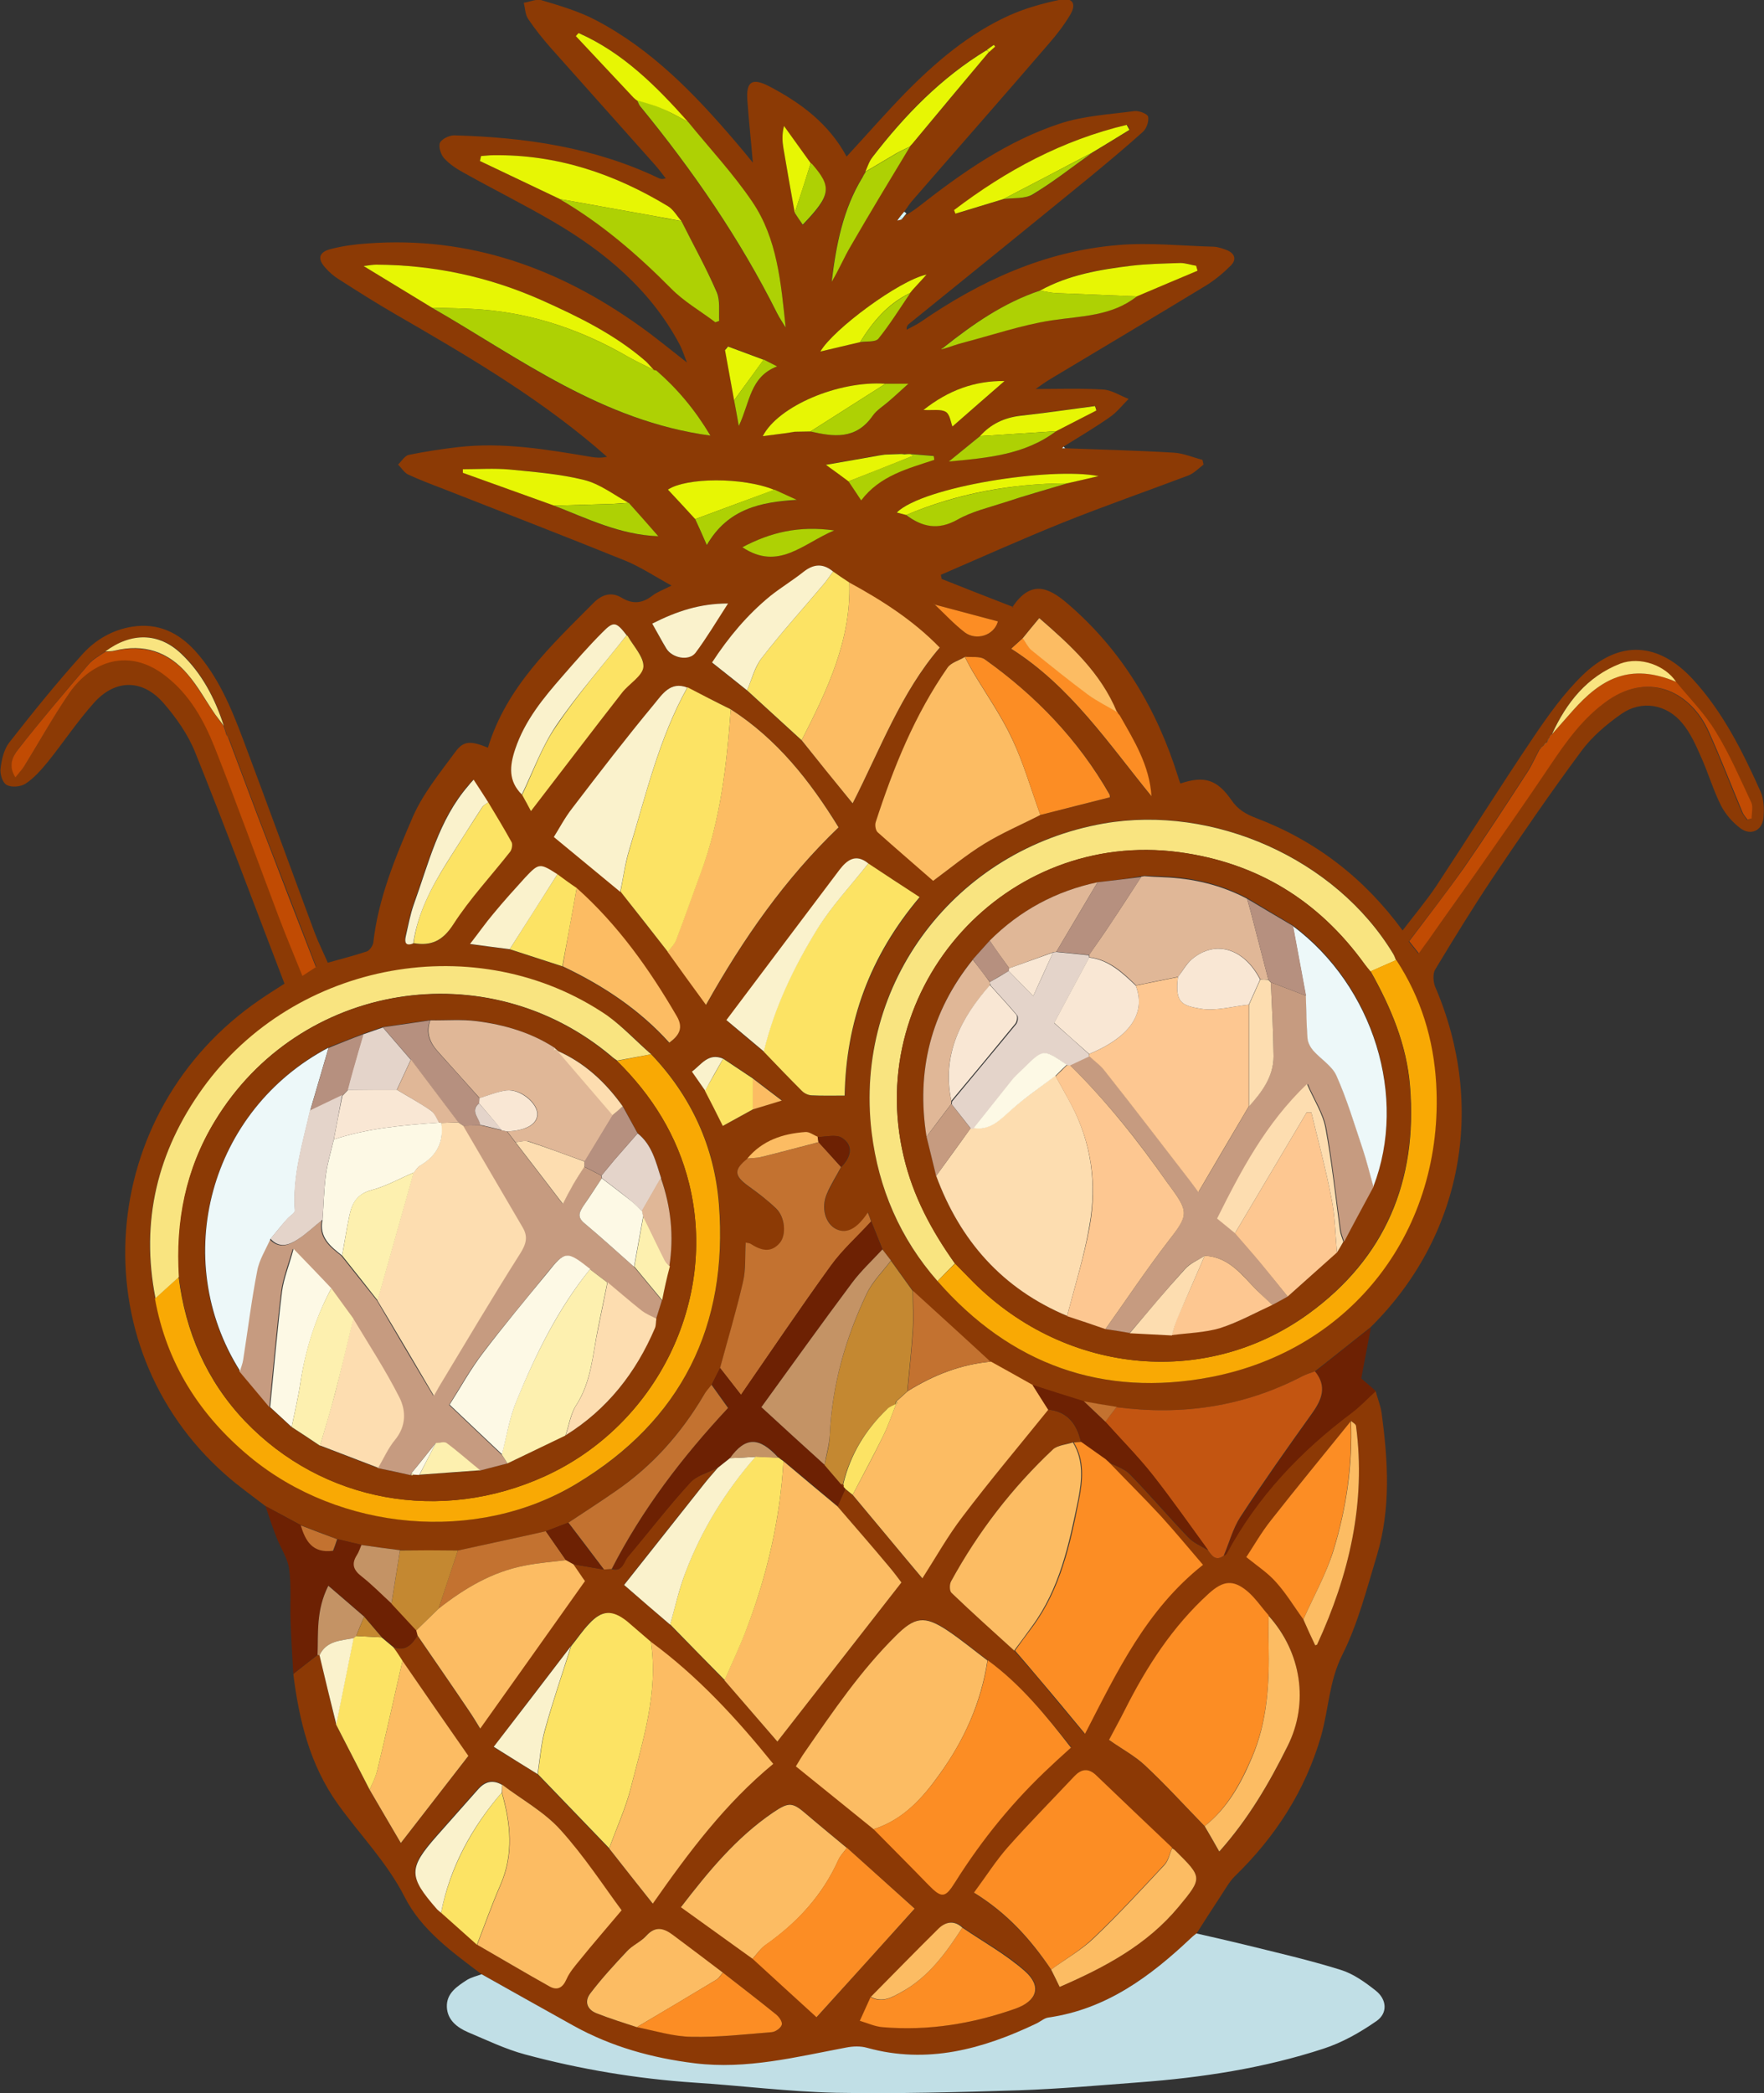 <svg xmlns="http://www.w3.org/2000/svg" width="639.9" height="759.2">
<rect width="100%" height="100%" fill="#333333" stroke="none"/>
<path fill-rule="evenodd" clip-rule="evenodd" fill="#8C3A05" d="M386.4 162.6c13.1.5 26.3.8 39.4 1.6 3.5.2 6.9 1.7 10.4 2.6.1.6.3 1.1.4 1.7-1.8 1.4-3.5 3.2-5.6 4-15.1 5.7-30.3 11-45.3 17-14.9 6-29.6 12.6-44.4 19l.3 1.5c8.3 3.3 16.7 6.6 26 10.2-.9.3-.5.3-.4.1 6.7-10.1 13.1-7.3 19.9-1.5 19.8 16.9 32.6 38.4 40.3 63.1.2.8.5 1.5.8 2.3 8.6-2.9 13.3-1.5 18.5 6 2.3 3.4 5.2 5.1 8.9 6.5 21.6 8.2 39.2 21.7 53.2 40.8 4.2-5.5 8.5-10.6 12.2-16.1 11.8-17.9 23.2-36.1 35.2-53.9 5.4-8 11.1-16 17.9-22.6 13.3-12.9 27.5-12.1 40.1 1.6 10.8 11.8 17.9 26 24.4 40.5 1.3 2.9 1.4 6.6 1.1 9.7-.5 4.7-4.7 6.5-8.4 3.7-2.8-2.1-5.4-5.1-7-8.2-2.9-5.8-4.7-12.1-7.4-18-1.8-4.1-3.7-8.3-6.5-11.7-5.7-7.1-14.9-8.7-22.3-3.5-5.4 3.8-10.7 8.3-14.5 13.5-11.2 15.1-21.8 30.6-32.3 46.2-7.2 10.8-14 21.9-20.7 33-.9 1.5-.7 4.4 0 6.2 18.7 43.4 9.8 90.7-23.4 123.5-6.7 5.3-13.4 10.7-20.2 16-1.5.6-3.1 1-4.6 1.8-21.2 11.1-43.8 14.3-67.4 11.2-4-.7-8-1.4-11.9-2-6.2-2-12.4-4-18.6-5.9-5.1-2.8-10.2-5.7-15.2-8.5-9.4-8.6-18.8-17.1-28.1-25.7-2.6-3.7-5.3-7.3-7.9-11-1-1.3-2.1-2.6-3.1-4-1.4-3.4-2.7-6.8-4.1-10.2-.4-1-.8-2-1.2-3.3-3.9 6-7.6 7.9-11.3 6.1-4.1-1.9-5.8-7.8-3.5-13 1.5-3.3 3.4-6.4 5.1-9.6 3.9-4 4.3-8 .2-10.6-2.1-1.3-5.7-.3-8.7-.3-1.5-.6-3-1.8-4.4-1.7-8.1.6-15.6 2.9-21.1 9.6-5.2 4.1-5 6.2.4 10.1 3.5 2.5 7 5.1 10 8.1 3.2 3.1 3.7 9.5 1.3 12.4-3.4 4-7 2.6-10.7.3-.4-.2-.9-.2-1.7-.4-.3 4.9 0 9.8-1 14.4-2.4 10.5-5.5 20.8-8.3 31.1-1 2-2.1 4.1-3.1 6.1-.9 1.2-1.9 2.3-2.7 3.5-8.3 14-18.9 25.9-32.4 35.2-5.6 3.8-11.2 7.5-16.8 11.2-2.7 1-5.4 2.1-8.1 3.1-1.8.4-3.5.8-5.3 1.2-8.9 1.9-17.8 3.9-26.6 5.8-7 0-14 0-21-.1-4.6-.6-9.3-1.2-13.9-1.9-3-.7-5.9-1.4-8.9-2.1-4.4-1.7-8.8-3.4-13.1-5-4.3-2.3-8.6-4.7-13-7-4.9-3.8-9.9-7.3-14.5-11.4-53.3-47-47.1-131.6 12.5-172.3 2.9-2 5.8-3.8 8.9-5.8-10.8-28.1-21.2-56.1-32.4-83.9-2.6-6.5-6.9-12.6-11.5-17.9-7.6-8.7-17.4-8.7-25.1-.2-6.1 6.8-11.2 14.5-16.9 21.6-2.4 2.9-5 5.9-8.1 7.9-1.7 1.1-5.1 1.4-6.8.4-1.5-.8-2.5-4-2.2-6 .4-3.2 1.2-6.8 3.1-9.3 8.6-11 17.4-21.9 26.7-32.2 4.7-5.2 10.9-8.8 18.1-9.9 9.2-1.4 16.6 2.1 22.7 8.8 8.3 9.2 13 20.5 17.3 31.9 8.8 23.4 17.3 46.8 26 70.2 1.4 3.7 3.2 7.3 4.8 11 5-1.4 9.7-2.6 14.2-4.1 1-.4 2.1-2 2.3-3.1 1.8-16.1 8-31 14.3-45.6 3.7-8.5 9.9-16.1 15.5-23.7 3-4.1 5.6-4 11.8-1.5 6.7-22 22.9-37 38.4-52.6 2.9-2.9 6.3-4 9.9-1.9 4.1 2.5 7.5 2.3 11.3-.6 1.8-1.4 4.1-2.2 7-3.7-5.9-3.2-11.1-6.7-16.7-9-22-8.9-44.2-17.5-66.4-26.2-4.2-1.6-8.4-3.2-12.5-5.1-1.4-.7-2.4-2.4-3.6-3.6 1.3-1.2 2.4-3.2 3.9-3.5 5.8-1.2 11.8-2.1 17.7-2.8 16.3-1.9 32.2.8 48.2 3.5 1.8.3 3.6.5 6 0l-4.5-3.9c-22.3-18.8-47.3-33.4-72.4-47.9-6.9-4-13.7-8.3-20.4-12.6-1.8-1.1-3.5-2.6-4.9-4.2-3-3.3-2.3-5.7 2.1-6.8 4.3-1.1 8.8-1.7 13.3-2 36.8-2.7 69.2 8.9 98.7 30 5.5 3.9 10.7 8.2 17.1 13.2-1.2-3-1.8-5-2.8-6.8-10.5-19.6-26.9-33.3-45.7-44.3-10.6-6.2-21.7-11.7-32.4-17.7-2.6-1.4-5.2-3.1-7.2-5.3-1.2-1.3-2.1-4.2-1.5-5.6.6-1.4 3.4-2.7 5.1-2.7 25.7.7 50.8 4.3 74.2 15.5.6.3 1.2.5 2.6.1-1.3-1.7-2.6-3.4-4-5-12.5-14.1-25.1-28.1-37.6-42.2-3-3.4-5.8-6.9-8.3-10.6-1.1-1.6-1.1-3.9-1.6-5.9 2.2-.3 4.6-1.5 6.5-.9 6.7 2 13.5 4 19.6 7.2 20.3 10.6 35.9 26.8 50.6 44 1.9 2.2 3.8 4.5 6.4 7.7-.7-8.3-1.5-15.5-2-22.6-.5-6.8 1.7-8.3 7.9-5.1 11.5 6 21.7 13.6 28.1 25.5 7.3-7.9 14-15.6 21.2-23 11.1-11.3 23.2-21.6 37.8-28.2 5.8-2.6 12.2-4.4 18.5-5.7 4.5-.9 6 1.5 3.6 5.5-2.2 3.7-4.9 7.2-7.7 10.4-16.5 19.2-33 37.9-49.4 56.8-1.2 1.3-2.1 2.9-3.2 4.3.3.4.6.7.9 1.1 1.5-1 3-1.9 4.4-3 15.8-12.4 32.2-23.9 51.4-30.2 8.5-2.8 17.9-3.3 26.9-4.5 1.7-.2 4.8 1 5 2.1.3 1.7-.6 4.3-2 5.5-6.2 5.6-12.6 10.9-19 16.2-21.9 17.9-43.9 35.7-65.9 53.5-.4.4-.8.8-.7 2 1.6-.9 3.4-1.7 4.9-2.7 21.7-15 45.2-25.8 71.7-28 11.5-1 23.3.3 34.9.6 1.6.1 3.3.7 4.8 1.3 2.8 1.2 3.4 3.4 1.3 5.5-2.7 2.7-5.7 5.2-8.9 7.2-18.6 11.3-37.4 22.5-56.1 33.7-2.2 1.3-4.3 2.8-5.8 3.9 8 0 16.3-.3 24.5.2 3.1.2 6.1 2.2 9.2 3.4-2.2 2.2-4.2 4.8-6.8 6.6-5.4 3.8-11.2 7.2-16.8 10.7-.2.2-.3.4-.5.6.4.1.8 0 1.1 0zm-59.9-84c-.3.5-.7.9-1 1.4.6-.2 1.2-.4 1.8-.5.5-.6 1-1.3 1.5-1.9-.3-.2-.6-.4-.8-.6-.5.5-1 1.1-1.5 1.6zM562 267.3c-.3.6-.6 1.3-1 2l.1-.1-1.1 1.1.1-.1c-.6.6-1.2 1.3-1.9 1.9-1.4 2.7-2.7 5.6-4.4 8.2-7.6 11.7-15.2 23.4-23.1 34.8-6.2 9-13 17.5-19.7 26.4 1.1 1.4 2.1 2.6 3.5 4.4 1.3-1.8 2.4-3.3 3.4-4.7 6.1-8.5 12.2-17 18.1-25.6 8.6-12.4 17.3-24.7 25.7-37.2 6.1-9.1 12.3-18.1 21.6-24.4 15.2-10.5 30.1-2.7 36.4 11.5 4.3 9.5 8 19.3 12.1 29 .4 1 1.3 1.9 1.9 2.9.5-.1 1-.3 1.5-.4 0-2 .6-4.2-.1-5.8-4.1-8.7-7.9-17.6-12.9-25.7-4-6.5-9.6-12.1-14.4-18.1-4-5.9-13-9.3-20.2-6.5-12.1 4.6-19.5 14.1-24.8 25.6l.1-.1c-.1.2-.5.5-.9.9zm-479.9-1.1l.1.1c-.3-1-.7-2.1-1-3.1l.1.1c-3.2-9.9-7.9-19.1-15.5-26.3-8.1-7.7-18.1-7.7-27.5-.8-2 1.5-4.4 2.6-5.9 4.4-8.7 10.2-17.4 20.5-25.7 31-1.9 2.4-3.8 5.9-1 10.2 1.3-1.7 2.4-2.8 3.2-4.1 5.5-8.9 10.6-18.1 16.5-26.7 7.9-11.4 21.5-16.5 34.9-5.9 8.5 6.8 13.7 15.9 17.6 25.6 8.2 20.5 15.6 41.3 23.4 61.9 2.6 6.9 5.5 13.7 8.5 21.2 2.4-1.5 3.8-2.5 4.9-3.2-6.1-16-12.1-31.4-18.1-46.9-4.6-11.9-9-23.9-13.5-35.8-.4-.4-.7-1-1-1.7zm248-159.9c.3-.4.6-.7.9-1.1 1.4-1.6 2.9-3.2 5.1-5.6-10 2.1-33.9 19.9-38.5 27.9 4.8-1.1 9.6-2.3 14.4-3.4 2.2-.3 5.5.1 6.5-1.2 4.2-5.2 7.8-11 11.6-16.6zm9 113c-.1-.1-.2-.3-.3-.4 0 .1 0 .2.1.2 0 .1.1.1.2.2 3.7 3.3 7 7.1 10.9 10.1 4.2 3.1 10.6 1.1 12-4-7.7-2-15.3-4-22.9-6.1zM277 130.4l-12.9-4.8c-.4.4-.8.9-1.1 1.3 1.1 6.1 2.2 12.2 3.3 18.2.5 2.6.9 5.3 1.7 9.4 4.1-8.6 4-17.8 13.9-21.6-2.3-1.1-3.6-1.8-4.9-2.5zm44 34.4c-.7.1-1.3.2-2 .3-6.2 1.1-12.4 2.2-19.4 3.4 3.5 2.6 5.8 4.3 8.2 6 1.4 2.2 2.9 4.3 4.6 6.9 6.9-9.1 16.9-11.5 26.5-14.7-.1-.5-.2-.9-.2-1.4-2.8-.2-5.7-.5-8.5-.7H328c-.6 0-1.2 0-1.9-.1-1.7.2-3.4.2-5.1.3zM294.1 59.3c-3.2-4.5-6.5-9-9.7-13.5-.8 3.2-.6 5.7-.2 8.1 1.3 7.8 2.7 15.6 4.1 23.4 1 1.4 1.9 2.8 2.9 4.4 10.3-10.8 10.7-13.6 3.3-22.1-.1-.2-.2-.3-.4-.3zm89.1 97c4.9-2.5 9.7-5 14.6-7.5-.2-.5-.4-1.1-.5-1.6-9 1.2-18 2.5-27 3.5-5.9.7-10.8 3-14.7 7.4-3.8 3.1-7.5 6.1-11.3 9.2 13.9-1.2 27.5-2.3 38.9-11zM231.1 36.4c.3.7.6 1.6 1.1 2.2 19.1 23.3 36.2 48.1 49.7 75.1.9 1.8 2.1 3.4 3.1 5.2-1.7-16-3-32.1-12.1-45.6-6.9-10.2-15.5-19.4-23.3-29C238.1 31.3 226 19.1 210 12c-.3.4-.6.7-1 1.1 7 7.4 13.9 14.9 20.9 22.3.4.3.8.6 1.2 1zm24.7 359.2c2.1 4.2 4.2 8.4 6.5 12.8 3.8-2.1 7.3-4 10.9-6 3.1-1 6.1-1.9 10.5-3.3-4.2-3.2-7.3-5.6-10.5-8l-10.8-7.2c-5.4-2.2-7.8 2.1-11.3 4.7 1.7 2.7 3.2 4.8 4.7 7zm-3.6-207.3c1.2 2.8 2.5 5.5 4.2 9.5 7.7-13.4 19.7-15.7 32.6-16.4-2.7-1.2-5.4-2.5-8.1-3.7-11.5-4.7-32-4.5-38.6-.1 3.3 3.5 6.6 7.1 9.9 10.7zm135-13c3.4-.8 6.7-1.6 11.2-2.6-17.2-3.4-63.5 3.8-73.2 13.2 1.2.3 2.3.6 3.4.9 5.9 4.3 11.6 5.5 18.6 1.7 5.3-2.9 11.4-4.4 17.2-6.3 7.6-2.4 15.2-4.6 22.8-6.9zm-66-36.1c-17-1.2-39 8.1-44.5 19 2.9-.4 5.7-.7 8.5-1.1 1-.2 2.1-.3 3.1-.5 1.9 0 3.8-.1 5.7-.1 8.4 1.9 16.5 3.1 22.4-5.5 1.5-2.2 4.1-3.7 6.2-5.6 2-1.8 4-3.6 6.8-6.1-3.7-.1-5.9-.1-8.2-.1zm8.8-86c.3-.3.6-.6.9-1 9.3-11.1 18.6-22.2 27.8-33.3.7-.7 1.5-1.3 2.2-2-.2-.2-.3-.4-.5-.6-.8.6-1.6 1.2-2.5 1.8-16.5 10-29.8 23.6-41.4 38.8-1.2 1.5-1.7 3.5-2.6 5.3h.1l-1.2 2.1c-7.1 11.6-9.6 24.6-11.2 37.9 2.6-4.3 4.5-8.8 7-13.1 7-12.1 14.2-23.9 21.4-35.9zm75.1 205c-5.8-14.2-16.7-24.1-28.1-34.1-2.2 2.7-4.1 5-6 7.3-1.2 1.1-2.4 2.2-4.3 3.9 21.6 13.7 35.3 34.4 50.9 53.5-.7-11.2-6.2-20.2-11.5-29.3-.3-.4-.6-.8-1-1.3zm-8.8-202.8c4.5-2.8 9-5.5 13.6-8.3-.3-.6-.7-1.2-1-1.8-23.3 5.4-43.8 16.5-62.6 30.9.2.4.3.8.5 1.3 5.8-1.8 11.6-3.5 17.4-5.3 3.6-.5 7.8 0 10.6-1.7 7.4-4.6 14.3-10 21.5-15.1zM201 183.4c12.1 4.8 23.9 10.7 37.8 11.1-3.6-4-7.2-8.1-10.7-12.1-5.4-2.8-10.4-6.8-16.1-8.3-8.8-2.2-18-3-27.1-3.8-5.6-.5-11.3-.1-16.9-.1v1.3c10.9 3.9 22 7.9 33 11.9zm-16.1 161c6.4 2.1 12.7 4.1 19.1 6.2 14.6 6.9 27.9 15.7 38.7 27.7 3.9-2.8 5.1-5.5 2.7-9.6-9.9-17.2-21.4-33.2-36.3-46.5-2.3-1.7-4.7-3.3-7-5-6.4-4.1-6.7-4.1-11.6 1.2-4 4.3-7.8 8.7-11.5 13.1-2.8 3.3-5.3 6.9-8.5 11 5.5.7 10 1.3 14.4 1.9zm192.3-239c-13.2 4.5-24.5 12.2-35.2 20.8-.2.2-.4.4-.7.5.3-.1.7-.1 1-.2 2.2-.7 4.3-1.5 6.6-2.1 10.8-2.9 21.5-6.6 32.5-8.2 10.8-1.6 21.8-1.5 30.9-8.7l21.9-9.3c-.2-.6-.3-1.2-.5-1.8-1.9-.4-3.8-1.1-5.7-1-6 .2-12 .3-17.9 1-11.3 1.3-22.6 3.3-32.9 9zM149.9 342.2c6.5 1.1 10.7-.8 14.5-6.9 6-9.4 13.7-17.6 20.6-26.3.6-.8 1-2.6.5-3.4-2.7-4.9-5.6-9.7-8.5-14.5-1.7-2.7-3.5-5.3-5.4-8.3-1 1.2-1.4 1.7-1.9 2.2-10.7 12.4-14.4 28.2-19.8 43.1-1.3 3.7-2 7.7-2.9 11.5-.3 2.1.1 3.7 2.9 2.6zm39.5-54c1.2 2.3 2.5 4.6 3.2 5.9 11.1-14.4 22-28.7 33.1-43 2.5-3.3 7.4-6 7.7-9.3.3-3.6-3.6-7.4-5.7-11.2-.1-.1-.3-.2-.4-.3-3.9-4.8-4.7-5.1-8.8-.9-5 5.1-9.7 10.5-14.4 15.8-7 8-13.7 16.1-17.2 26.5-2 6.3-2.4 11.6 2.5 16.5zm47.7-154c-.9-1.1-1.8-2.3-2.9-3.2-11.2-9.7-24.3-16.1-37.7-22.1-19.1-8.5-39.1-12.8-60-12.9-1.2 0-2.3.2-4.6.5 9 5.5 16.9 10.3 24.8 15.1 31.8 18.5 61.7 41.2 101 46.4-5.6-9.4-12-17-19.6-23.6-.3 0-.7-.1-1-.2zm10.1-54c-1.6-1.8-2.9-4.2-5-5.4C222.8 63.1 202 56 179 56.3c-1.5 0-3 .2-4.5.3-.1.6-.3 1.2-.4 1.8 9.7 4.6 19.3 9.2 29 13.8 15.1 8.8 28.1 20 40.4 32.4 4.7 4.8 10.7 8.2 16.1 12.3.5-.2.9-.3 1.4-.5-.3-3.5.4-7.4-.9-10.4-3.9-8.7-8.5-17.2-12.9-25.8zm55 127.1c-3.6-3-7-2.8-10.7.2-3.9 3.1-8.2 5.7-12.1 8.8-8.3 6.7-15.1 14.8-21.1 24.1 4.4 3.5 8.6 6.8 12.7 10.1 6.6 6 13.2 12.1 19.8 18.1 5.9 7.3 11.9 14.6 18.5 22.9 10.1-19.8 17.5-40.1 31.6-56.5-9.6-9.9-20.9-17.1-32.8-23.6-2-1.4-3.9-2.7-5.9-4.1zm-52.9 42.1c-6.1-2.4-9.1 2.5-11.9 5.9-10.2 12.3-19.9 25-29.6 37.6-2.8 3.7-5 7.8-6.8 10.6 8.3 6.9 16.2 13.4 24.1 19.9 5.7 7.3 11.4 14.6 17.2 21.9 4.5 6.2 9 12.5 13.9 19.2 13.6-24.2 28.7-45.8 48.1-64.4-10.4-16.8-22.3-32-39.1-42.8-5.4-2.6-10.6-5.3-15.9-7.9zm27.8 132.1c4.6 4.8 9.2 9.6 13.9 14.3.8.8 2.2 1.5 3.4 1.6 3.9.2 7.9.1 12.1.1.5-26.8 9.1-50.5 27.2-72-6.6-4.3-12.6-8.3-18.6-12.2-4.4-3.8-7.7-1.4-10.4 2.2-13.7 18.1-27.4 36.3-41.1 54.6 4.8 4.2 9.1 7.8 13.5 11.4zm100.3-85.9c8.4-2.1 16.9-4.2 25.3-6.4 0-.3 0-.7-.1-1-11.3-19.8-26.8-35.8-45.2-49-1.8-1.3-4.8-.7-7.3-1-2.1 1.3-5 2-6.3 3.9-11.9 17.1-19.6 36.2-26 55.9-.4 1.1-.1 3.1.7 3.8 6.6 6 13.5 11.8 20.1 17.6 6.1-4.5 12-9.4 18.5-13.4 6.4-3.9 13.5-7 20.3-10.4zM56.3 471c4.1 23.5 16.2 42.3 34.4 57.4 32.6 27 82.3 31.5 118.5 9.8 38-22.8 55-57.3 51.7-101.3-1.6-20.8-10-39.2-24.6-54.5-5.3-4.7-10.2-10-16.1-14-46.8-31.9-113.3-19.9-146.7 26.5C57 417.7 50.8 443.1 56.3 471zm283.8-6.3c26.5 30.3 60 42.3 99 34.8 51.7-10 84.7-53.7 81.8-106.2-.9-16.1-5.5-31.4-14.5-45.1-.3-.8-.6-1.5-1-2.3-20.9-34.6-65.3-54.2-105-47.3-53.7 9.4-90.9 57.7-84.2 112.1 2.4 20.3 10.2 38.5 23.9 54zM236.6 226.2c1.8 3.3 3.4 6.2 5 9 2.1 3.5 8.2 4.7 10.6 1.6 4.1-5.4 7.6-11.4 11.8-17.9-10 0-18.5 2.8-27.4 7.3zm127.8-88c-10.8-.1-20.3 3.3-29.4 10.5 3.4.2 6.3-.4 8.1.7 1.5.9 1.8 3.8 2.4 5.3 6-5.2 12.5-10.9 18.9-16.5zm-61.8 54.2c-12.8-1.8-23.1.7-33.3 6.1 13.1 8.7 21.9-1.4 33.3-6.1z"/>
<path fill-rule="evenodd" clip-rule="evenodd" fill="#8C3905" d="M174.7 716.1c-10.6-8-21.8-16-27.9-28-6.4-12.6-16.2-22.5-24.3-33.8-10.1-14.2-14-30.3-16.1-47.1 2.9-2.3 5.8-4.6 8.8-6.9.2 0 .5.1.7.1l6 25.2c4.1 7.9 8.1 15.8 12.2 23.7 3.7 6.3 7.4 12.7 11.3 19.3 8.4-10.9 16.2-20.9 24.5-31.6-7.8-11.3-15.8-22.9-23.9-34.5-1.1-1.7-2.2-3.3-3.3-5 4.4 1.6 6.7-1 8.7-4.2 6.1 8.9 12.2 17.7 18.2 26.6 1.8 2.6 3.4 5.4 4.5 7.1 12.7-17.9 25.2-35.4 38-53.5-.8-1.2-2.5-3.7-4.2-6.1 3.7.6 7.4 1.3 11.1 1.9.9-.1 1.9-.1 2.8-.2 4 1.3 4.3-2.5 5.9-4.4 7.5-8.9 14.7-18.2 22.5-26.8 2.4-2.7 6.7-3.7 10.1-5.5-1.8 2.1-3.7 4.2-5.4 6.4-9.5 12-19.1 24-28.6 36.1 6.2 5.3 11.4 9.8 16.7 14.4 6.6 6.7 13.2 13.4 19.8 20.2 6.6 7.6 13.2 15.3 19.2 22.2 15-19.2 29.9-38.3 45-57.7-1.2-1.6-2.9-3.9-4.7-6-6.1-7.2-12.3-14.4-18.5-21.6.9-2.1 1.9-4.2 2.8-6.3.9.7 1.7 1.4 2.6 2.1 8.4 10 16.7 20 25.3 30.3 5-7.7 9.3-15.4 14.6-22.4 10.1-13.2 20.7-25.9 31.1-38.8 6.3.6 10.3 4.5 11.9 11.7-1 0-2 .1-3 .1-2.4.8-5.4 1-7.1 2.6-14.9 13.9-27.2 30-37 47.9-.6 1.1-.5 3.5.2 4.2 7.4 7.1 15.1 13.9 22.7 20.9 3.1 3.6 6.3 7.2 9.4 10.9 5.2 6.2 10.3 12.4 16.1 19.3 11.7-22.5 22.3-45 42.8-61.3-5.5-6.4-10.2-12.1-15.2-17.6-6.2-6.7-12.6-13.1-19-19.7 2.7 1.5 5.9 2.4 7.9 4.5 7.2 7.4 14 15.4 21.2 22.9 1.9 2 4.7 3.1 7.1 4.6 1.4 2 2.8 4.1 5.7 2 .4-.3.8-.6 1.1-1 11.1-20.6 26.8-37.1 45.4-51 3.1-2.3 5.8-5.2 8.6-7.8.7 2.7 1.8 5.3 2.2 8.1 2.3 17.2 3.4 34.5-1.7 51.5-3.7 12.2-6.9 24.9-12.6 36.2-4.8 9.6-4.9 19.7-7.7 29.5-5.8 19.9-16.6 36.5-31.3 50.8-1.9 1.9-3.3 4.4-4.8 6.7-3.1 4.7-6.1 9.4-9.1 14.1-.6.5-1.3 1-1.9 1.6-14.9 13.9-30.9 25.8-51.8 28.9-1.5.2-2.9 1.5-4.4 2.2-19.5 9.3-39.5 14.7-61.3 8.8-2.4-.7-5.2-.5-7.7-.1-18.1 3.4-36 8-54.8 5.7-15.6-1.9-30.3-5.9-44-13.6-11.2-6.3-22.3-12.6-33.4-18.8zM160 693.7c4.3 3.9 8.7 7.7 13 11.6 8.7 5.1 17.4 10.2 26.2 15.1 2.8 1.6 4.8.6 6.2-2.6 1.1-2.5 3.1-4.7 4.8-6.9 4.6-5.6 9.4-11.2 15.2-18.1-6.4-8.5-13.6-19.6-22.3-29.3-5.9-6.5-14-10.9-21.1-16.3-3.5-2-6.3-1.1-8.8 1.8-4.9 5.6-9.9 11.1-14.8 16.7-10.4 11.8-10.4 14.7 0 26.6.6.6 1.1 1 1.6 1.4zm71 41.6c6.6 1.2 13.2 3.3 19.9 3.5 9.7.2 19.4-.9 29.1-1.7 1.4-.1 3.4-1.6 3.6-2.7.3-1.1-1.2-2.9-2.3-3.9-6.3-5.1-12.7-10-19.1-15-6-4.5-12-8.9-18-13.5-3.4-2.6-6.5-3.6-9.9.2-2 2.2-4.9 3.5-7 5.6-4.6 4.9-9.2 10-13.3 15.3-2.2 2.9-1.1 5.9 2.4 7.2 4.8 1.9 9.7 3.4 14.6 5zm241.8-147.9c1.4 3.1 2.9 6.3 4.3 9.4.5-.2.7-.2.7-.3 11.6-25.2 17.8-51.4 14.1-79.3-.1-.7-1.2-1.2-1.8-1.8-9.7 12-19.5 23.9-29 36-3.4 4.4-6.2 9.3-8.9 13.3 4 3.3 7.9 5.8 10.8 9.1 3.6 4.2 6.5 9.1 9.8 13.6zM316 724.3c-1.3 2.9-2.6 5.7-3.9 8.6 2.8.8 5.5 2.1 8.3 2.3 16.5 1.4 32.5-1.1 48.1-6.7 7.8-2.8 9.7-8 3.5-13.6-6.8-6.1-15.1-10.6-22.7-15.8-2.9-2.6-5.9-2.3-8.4.2-8.5 8.3-16.7 16.7-24.9 25zm-8.8-54.1c-4.8-4-9.7-8-14.5-12.1-5.2-4.5-6.4-4.7-12.2-.8-13.4 9.1-23.5 21.4-33.5 34.4 8.8 6.3 17.4 12.5 26 18.7 7.5 6.9 15.1 13.8 23.3 21.3 12-13.3 23.6-26.2 35.6-39.4-8.2-7.3-16.5-14.7-24.7-22.1zM195 643.6c8.6 9 17.3 17.9 25.9 26.9 5.1 6.4 10.2 12.9 15.8 20 13.3-18.9 26.3-36.2 43.7-50.7C267 623.3 253 608 236 595.5c-2.9-2.5-5.7-5-8.7-7.4-5.4-4.3-9.1-4.1-13.8.9-2.3 2.5-4.3 5.4-6.5 8.1-9.3 12.1-18.6 24.3-28 36.6 6.2 3.8 11.1 6.8 16 9.9zm230.2 26.7c-9.2-8.8-18.5-17.6-27.7-26.4-2.8-2.7-5.3-2.2-7.7.4-8.1 8.5-16.4 16.9-24.2 25.8-4.4 5-8.1 10.7-12.3 16.5 12.1 7.5 20.6 17.1 28 27.9l3.1 6.2c16.5-7.2 31.7-15.3 43.1-29 8.8-10.6 8.7-10.7-1.1-20.4-.4-.5-.8-.7-1.2-1zm-66.9-68.1c-4.9-3.7-9.6-7.6-14.7-11-8.2-5.4-11.7-4.8-18.6 2.1-12.7 12.6-22.7 27.3-32.8 41.9-1.3 1.9-2.4 3.8-3.4 5.4 9.6 7.8 18.9 15.3 28.2 22.8 6.7 6.7 13.4 13.4 20 20.2 4.7 4.8 6 4.8 9.6-1.1 9.7-15.6 21.3-29.7 34.8-42.2 2.3-2.1 4.6-4.2 7.2-6.6-9.3-11.5-18.4-22.8-30.3-31.5zM460.2 586c-2.6-3-4.8-6.3-7.8-8.8-5.2-4.4-8.8-3.7-13.9.9-13.2 12-22.6 26.6-30.5 42.3-1.9 3.8-4 7.5-5.7 10.8 4.8 3.3 9.4 5.8 13.1 9.3 7.5 7 14.4 14.6 21.6 22 1.7 2.9 3.4 5.9 5.3 9.2 10.6-11.9 18.1-24.8 24.8-38.3 7.7-15.8 5-34.2-6.9-47.4z"/>
<path fill-rule="evenodd" clip-rule="evenodd" fill="#C1DFE6" d="M174.7 716.1c11.1 6.2 22.2 12.5 33.4 18.7 13.7 7.6 28.5 11.7 44 13.6 18.8 2.3 36.7-2.3 54.8-5.7 2.5-.5 5.3-.6 7.7.1 21.7 6 41.8.5 61.3-8.8 1.5-.7 2.9-2 4.4-2.2 21-3 37-14.9 51.8-28.9.6-.6 1.3-1.1 1.9-1.6 5.7 1.3 11.5 2.6 17.2 4 11.7 2.9 23.6 5.6 35.1 9.2 4.6 1.4 8.9 4.5 12.7 7.5 4.1 3.2 4.5 8.2.3 11.1-5.9 4.1-12.4 7.8-19.2 10-21.7 7.1-44.1 10.5-66.8 12.2-14.5 1.1-29.1 2.4-43.7 2.9-22.1.7-44.3 1.3-66.4.9-17.2-.4-34.4-2.6-51.5-3.7-20.7-1.4-41.1-4.8-61.2-10.2-7.1-1.9-13.9-5.2-20.8-8.1-3.9-1.7-7.4-4.4-7.6-9.1-.2-5 3.7-7.5 7.4-9.9 1.6-.9 3.5-1.4 5.2-2z"/>
<path fill-rule="evenodd" clip-rule="evenodd" fill="#6D2103" d="M151.5 593.2c-2 3.2-4.3 5.9-8.7 4.2-1.4-1.2-2.9-2.4-4.3-3.6-2.1-2.5-4.3-5-6.4-7.5-4.1-3.6-8.3-7.1-13-11.2-4.5 8.9-3.6 17.1-3.9 25.1-2.9 2.3-5.8 4.6-8.8 6.9-.4-6.6-.8-13.2-1-19.7-.2-6.1.3-12.2-.5-18.2-.5-3.9-3-7.5-4.5-11.3-1.5-3.8-2.8-7.7-4.1-11.6 4.3 2.3 8.6 4.7 13 7 1.6 5.6 4.1 10.2 11.7 9.2.4-1.2.9-2.7 1.5-4.2 3 .7 5.9 1.4 8.9 2.1-.5 1.2-.9 2.5-1.6 3.6-2.2 3.3-1.2 5.5 1.8 7.9 3.8 3 7.2 6.4 10.7 9.7 3 3.2 6 6.5 9 9.7-.1.7 0 1.3.2 1.9zM499.1 504.6c-2.9 2.6-5.6 5.5-8.6 7.8-18.6 13.9-34.3 30.4-45.4 51-.2.4-.7.7-1.1 1 2-4.7 3.2-9.9 6-14 8.3-12.6 17-25 25.8-37.3 3.7-5.1 5.9-10 1.3-15.6 6.7-5.3 13.4-10.7 20.2-16-1.2 6.3-2.4 12.6-3.5 18.5 1.7 1.4 3.5 3 5.3 4.6z"/>
<path fill-rule="evenodd" clip-rule="evenodd" fill="#F9E480" d="M340.1 464.7c-13.6-15.5-21.4-33.6-23.9-53.9-6.6-54.3 30.6-102.7 84.2-112.1 39.7-6.9 84.1 12.7 105 47.3.4.7.7 1.5 1 2.3-3.1 1.4-6.2 2.7-9.3 4.1-.7-.9-1.5-1.8-2.1-2.7-16.7-23.1-39-36.8-67.3-40.6-62.7-8.3-114.4 48.8-99.9 110.3 3.4 14.4 10.2 27 18.6 38.9-2.1 2.1-4.2 4.2-6.3 6.4z"/>
<path fill-rule="evenodd" clip-rule="evenodd" fill="#F9A904" d="M236.2 382.4c14.6 15.3 23 33.7 24.6 54.5 3.4 44-13.6 78.4-51.7 101.3-36.2 21.8-85.9 17.2-118.5-9.8-18.2-15.1-30.2-33.9-34.4-57.4 2.9-2.6 5.7-5.2 8.6-7.8 2.5 19.9 10.1 37.6 24 52.2 28.2 29.5 71.1 37.3 109 20 40.4-18.5 62.6-63.6 52.2-106-4.3-17.5-13.5-32.1-26.2-44.6 4.2-.8 8.3-1.6 12.4-2.4z"/>
<path fill-rule="evenodd" clip-rule="evenodd" fill="#FCBC63" d="M380.3 511.3c-10.4 12.9-21.1 25.6-31.1 38.8-5.3 6.9-9.6 14.6-14.6 22.4-8.6-10.2-16.9-20.3-25.3-30.3 3.7-7 7.5-14 11-21.2 1.9-3.8 3.2-7.9 4.8-11.8.1-.1.4-.2.4-.2-.1-.3-.2-.5-.3-.7 1.4-1.2 2.7-2.5 4.1-3.7 9.3-5.8 19.2-9.7 30.2-10.7 5.1 2.8 10.2 5.7 15.2 8.5 1.8 3 3.7 5.9 5.6 8.9zM265.1 257.3c16.8 10.8 28.7 25.9 39.1 42.8-19.4 18.6-34.5 40.2-48.1 64.4-4.9-6.7-9.4-12.9-13.9-19.2 1-1.4 2.4-2.7 3-4.3 3.1-8.1 5.9-16.2 8.9-24.3 7.3-19.2 9.5-39.2 11-59.4zM377.4 295.6c-6.8 3.5-13.9 6.5-20.4 10.5-6.5 4-12.4 8.9-18.5 13.4-6.6-5.8-13.4-11.6-20.1-17.6-.8-.7-1.1-2.7-.7-3.8 6.4-19.7 14.1-38.8 26-55.9 1.3-1.9 4.2-2.6 6.3-3.9.9 1.7 1.8 3.5 2.8 5.2 4.8 8.1 10.3 15.9 14.3 24.4 4.2 8.8 6.9 18.4 10.3 27.7z"/>
<path fill-rule="evenodd" clip-rule="evenodd" fill="#F9E480" d="M236.2 382.4c-4.1.8-8.2 1.5-12.3 2.3-.7-.5-1.4-.9-2-1.5-45.2-38.1-113.4-27-143.9 23.4C67.4 424 63.8 443 65 463.1c-2.9 2.6-5.7 5.2-8.6 7.8-5.5-27.9.7-53.3 17.1-76.1 33.4-46.4 99.9-58.4 146.7-26.5 5.7 4.1 10.6 9.4 16 14.1z"/>
<path fill-rule="evenodd" clip-rule="evenodd" fill="#F9A904" d="M340.1 464.7c2.1-2.1 4.2-4.3 6.4-6.4 1.7 1.8 3.5 3.6 5.2 5.3 33.2 34.6 84.9 40.5 122.9 13 27.9-20.2 39.7-48.3 36.9-82.6-1.2-15.1-7-28.7-14.3-41.7 3.1-1.4 6.2-2.7 9.3-4.1 9 13.7 13.6 28.9 14.5 45.1 2.9 52.5-30.1 96.2-81.8 106.2-39.2 7.5-72.7-4.6-99.1-34.8z"/>
<path fill-rule="evenodd" clip-rule="evenodd" fill="#C35511" d="M477 497.4c4.6 5.6 2.4 10.5-1.3 15.6-8.8 12.3-17.5 24.6-25.8 37.3-2.7 4.2-4 9.3-6 14-2.9 2.1-4.3 0-5.7-2-6.7-9.2-13.2-18.5-20.2-27.4-5.3-6.7-11.4-12.8-17.1-19.2 1.4-1.8 2.7-3.5 4.1-5.3 23.6 3.1 46.1-.1 67.4-11.2 1.5-.8 3.1-1.2 4.6-1.8z"/>
<path fill-rule="evenodd" clip-rule="evenodd" fill="#FCE364" d="M315 313.2c6 4 12 7.9 18.6 12.2-18.1 21.4-26.7 45.2-27.2 72-4.2 0-8.2.1-12.1-.1-1.2-.1-2.5-.7-3.4-1.6-4.7-4.7-9.3-9.5-13.9-14.3 3.8-16 10.9-30.6 19.4-44.4 5.3-8.4 12.3-15.9 18.6-23.8zM265.1 257.3c-1.5 20.2-3.7 40.2-10.9 59.4-3 8.1-5.8 16.2-8.9 24.3-.6 1.6-2 2.9-3 4.3-5.7-7.3-11.4-14.6-17.2-21.9 1-5 1.7-10.2 3.2-15.1 6-20 10.8-40.5 21.1-59 5.2 2.7 10.4 5.4 15.7 8z"/>
<path fill-rule="evenodd" clip-rule="evenodd" fill="#C37230" d="M261.2 496.2c2.8-10.4 5.9-20.7 8.3-31.1 1.1-4.6.7-9.4 1-14.4.8.2 1.3.2 1.7.4 3.6 2.3 7.3 3.7 10.7-.3 2.4-2.9 1.9-9.3-1.3-12.4-3.1-3-6.5-5.6-10-8.1-5.4-3.9-5.5-6-.4-10.1 1.6-.2 3.3-.1 4.9-.5 7-1.7 13.9-3.6 20.9-5.4l8.1 9c-1.7 3.2-3.7 6.3-5.1 9.6-2.3 5.2-.6 11.1 3.5 13 3.7 1.7 7.4-.2 11.3-6.1.5 1.3.9 2.3 1.2 3.3-4.9 5.4-10.4 10.3-14.7 16.2-11.2 15.4-21.8 31.2-32.5 46.7-2.1-2.8-4.9-6.3-7.6-9.8z"/>
<path fill-rule="evenodd" clip-rule="evenodd" fill="#FCBC63" d="M308.1 211.3c11.9 6.5 23.2 13.7 32.8 23.6-14.1 16.4-21.5 36.7-31.6 56.5-6.7-8.2-12.6-15.5-18.5-22.9 9.2-18 18-36.2 17.3-57.2z"/>
<path fill-rule="evenodd" clip-rule="evenodd" fill="#6D2103" d="M261.2 496.2c2.7 3.5 5.5 7 7.6 9.7 10.8-15.6 21.4-31.3 32.5-46.7 4.2-5.9 9.8-10.8 14.7-16.2 1.4 3.4 2.7 6.8 4.1 10.2-3.7 4-7.8 7.8-11 12.1-11.2 15-22.1 30.2-32.9 45.1 8 7.3 15.4 14.1 22.9 20.9 2 2.3 4 4.7 6 7l.9.9c.2.3.4.5.7.8-.9 2.1-1.9 4.2-2.8 6.3-6.5-5.5-13.1-11-19.6-16.4l-1.8-1.2c-7-7.7-12-7.7-17.6.1-1.5 1.2-2.9 2.3-4.4 3.5-3.4 1.8-7.7 2.8-10.1 5.5-7.9 8.6-15 17.9-22.5 26.8-1.6 1.8-1.9 5.7-5.9 4.4 11-21.5 25.5-40.5 42.2-58.4l-6-8.4c.9-1.9 1.9-3.9 3-6z"/>
<path fill-rule="evenodd" clip-rule="evenodd" fill="#AED104" d="M238.1 134.4c7.6 6.6 14 14.2 19.6 23.6-39.3-5.3-69.1-28-101-46.4 6.1.2 12.2.2 18.3.7 19 1.5 36.5 7.7 53 17.2 3 1.7 6.1 3.1 9.2 4.7.2.1.6.2.9.2z"/>
<path fill-rule="evenodd" clip-rule="evenodd" fill="#C48831" d="M305.1 538.4c-2-2.3-4-4.7-6-7 .7-3.6 1.8-7.1 1.9-10.7.8-18.1 5.7-35.2 13.4-51.4 2.1-4.4 5.8-8 8.8-12 2.6 3.7 5.3 7.3 7.9 11 0 4.8.3 9.5 0 14.3-.5 7.4-1.3 14.8-2 22.1-1.4 1.2-2.7 2.5-4.1 3.7 0 .3-.1.7-.1 1-1.1.6-2.4 1.1-3.3 1.9-7.9 7.6-13.4 16.6-15.9 27.3-.1-.2-.3-.2-.6-.2z"/>
<path fill-rule="evenodd" clip-rule="evenodd" fill="#FAF2CC" d="M249.3 249.4c-10.3 18.5-15 39-21.1 59-1.5 4.9-2.1 10-3.2 15.1-7.9-6.5-15.7-13-24.1-19.9 1.8-2.8 3.9-6.9 6.8-10.6 9.7-12.7 19.4-25.3 29.6-37.6 2.9-3.5 5.9-8.4 12-6z"/>
<path fill-rule="evenodd" clip-rule="evenodd" fill="#FCE364" d="M308.1 211.3c.7 21-8.1 39.2-17.3 57.2-6.6-6-13.2-12.1-19.8-18.1 1.7-3.9 2.8-8.4 5.3-11.7 7.1-9.2 14.9-17.8 22.4-26.7 1.3-1.5 2.3-3.1 3.5-4.7 2 1.4 3.9 2.7 5.9 4z"/>
<path fill-rule="evenodd" clip-rule="evenodd" fill="#FC8D24" d="M377.4 295.6c-3.4-9.3-6.1-18.9-10.3-27.8-4-8.5-9.5-16.3-14.3-24.4-1-1.7-1.9-3.4-2.8-5.2 2.5.3 5.5-.3 7.3 1 18.5 13.2 33.9 29.2 45.2 49 .1.3.1.6.1 1-8.4 2.1-16.8 4.3-25.2 6.4z"/>
<path fill-rule="evenodd" clip-rule="evenodd" fill="#C49365" d="M323.2 457.2c-3 4-6.7 7.6-8.8 12-7.7 16.2-12.6 33.3-13.4 51.4-.2 3.6-1.3 7.1-1.9 10.7-7.5-6.8-15-13.6-22.9-20.9 10.8-14.9 21.7-30.1 32.9-45.1 3.3-4.4 7.3-8.1 11-12.1 1 1.3 2.1 2.7 3.1 4z"/>
<path fill-rule="evenodd" clip-rule="evenodd" fill="#C14B03" d="M83 268.1c4.5 11.9 8.9 23.9 13.5 35.8 5.9 15.5 11.9 31 18.1 46.9-1.1.7-2.6 1.7-4.9 3.2-3-7.5-5.9-14.3-8.5-21.2-7.8-20.6-15.3-41.4-23.4-61.9-3.9-9.7-9-18.9-17.6-25.6-13.4-10.6-27-5.4-34.9 5.9-5.9 8.6-11 17.8-16.5 26.7-.8 1.3-1.9 2.4-3.2 4.1-2.8-4.4-.9-7.8 1-10.2 8.3-10.6 17-20.8 25.7-31 1.6-1.8 3.9-3 5.9-4.4 1.1-.1 2.3 0 3.4-.3 10.6-2.5 19.5.5 26.4 8.5 3.8 4.5 6.7 9.8 10.1 14.7 1 1.4 2 2.7 3.1 4.1l-.1-.1c.3 1 .7 2.1 1 3.1l-.1-.1c.4.6.7 1.2 1 1.8zM608 247.3c4.9 6 10.4 11.5 14.4 18.1 5 8.1 8.8 17 12.9 25.7.7 1.6.1 3.9.1 5.8-.5.1-1 .3-1.5.4-.7-1-1.5-1.8-1.9-2.9-4-9.6-7.8-19.4-12.1-29-6.3-14.1-21.1-21.9-36.4-11.5-9.3 6.4-15.5 15.3-21.6 24.4-8.4 12.5-17.1 24.9-25.7 37.2-6 8.6-12.1 17-18.1 25.6-1 1.4-2.1 2.8-3.4 4.7-1.4-1.8-2.4-3-3.5-4.4 6.7-8.9 13.4-17.5 19.7-26.4 7.9-11.4 15.5-23.1 23.1-34.8 1.7-2.6 2.9-5.4 4.4-8.2.6-.6 1.2-1.3 1.9-1.9l-.1.1 1.1-1.1-.1.1c.3-.7.7-1.4 1-2.1l-.1.1 1.1-1.1-.1.1c2.5-2.8 5-5.7 7.5-8.5 10.3-11.5 20.6-17.5 37.4-10.4z"/>
<path fill-rule="evenodd" clip-rule="evenodd" fill="#FCBC63" d="M209.2 322.1c14.9 13.3 26.3 29.3 36.3 46.5 2.4 4.1 1.1 6.8-2.7 9.6-10.8-12-24.1-20.8-38.7-27.7 1.6-9.4 3.4-18.9 5.1-28.4z"/>
<path fill-rule="evenodd" clip-rule="evenodd" fill="#AED104" d="M249.6 44.2c7.8 9.6 16.4 18.8 23.3 29 9.1 13.4 10.4 29.5 12.1 45.6-1-1.7-2.2-3.4-3.1-5.2-13.5-27-30.6-51.8-49.7-75.1-.5-.6-.7-1.4-1.1-2.2 2.9.9 5.9 1.6 8.7 2.8 3.3 1.6 6.5 3.4 9.8 5.1zM247.2 80.2c4.3 8.6 9 17 12.8 25.8 1.3 3 .7 6.9.9 10.4-.5.2-.9.3-1.4.5-5.4-4.1-11.4-7.5-16.1-12.3C231.1 92.2 218.1 81 203 72.2c11.5 2.1 23 4.1 34.5 6.2 3.3.7 6.5 1.3 9.7 1.8z"/>
<path fill-rule="evenodd" clip-rule="evenodd" fill="#C37230" d="M258.1 502.3l6 8.4c-16.7 17.9-31.2 36.9-42.2 58.4-.9.1-1.9.1-2.8.2-4.3-5.7-8.6-11.4-12.9-17 5.6-3.7 11.3-7.4 16.8-11.2 13.5-9.2 24.1-21.1 32.4-35.2.7-1.3 1.8-2.4 2.7-3.6z"/>
<path fill-rule="evenodd" clip-rule="evenodd" fill="#E7F604" d="M237.2 134.2c-3.1-1.6-6.2-3-9.2-4.7-16.4-9.5-34-15.7-53-17.2-6.1-.5-12.2-.5-18.3-.7-7.9-4.8-15.9-9.7-24.8-15.1 2.3-.3 3.4-.5 4.6-.5 20.9.1 40.9 4.4 60 12.9 13.4 6 26.5 12.4 37.7 22.1 1.1 1 2 2.2 3 3.2z"/>
<path fill-rule="evenodd" clip-rule="evenodd" fill="#FCE364" d="M227.3 230.4c.1.1.3.2.4.3 2.1 3.7 5.9 7.6 5.7 11.2-.3 3.3-5.2 6.1-7.7 9.3-11.1 14.2-22 28.6-33.1 43-.7-1.4-2-3.7-3.2-5.9 4-8.3 7.1-17.3 12.3-24.8 7.8-11.6 17-22.2 25.6-33.1zM177.1 291c2.9 4.8 5.8 9.6 8.5 14.5.4.8.1 2.6-.5 3.4-6.9 8.8-14.6 17-20.6 26.3-3.9 6.1-8.1 8-14.5 6.9 1.5-10.9 6.5-20.3 12.3-29.5 4.2-6.7 8.4-13.3 12.7-19.9.4-.7 1.4-1.1 2.1-1.7z"/>
<path fill-rule="evenodd" clip-rule="evenodd" fill="#FAF2CC" d="M315 313.2c-6.2 7.9-13.2 15.3-18.5 23.8-8.5 13.8-15.6 28.5-19.4 44.4-4.3-3.6-8.6-7.2-13.6-11.4 13.8-18.3 27.4-36.5 41.1-54.6 2.7-3.5 5.9-5.9 10.4-2.2z"/>
<path fill-rule="evenodd" clip-rule="evenodd" fill="#E7F604" d="M247.2 80.2l-9.6-1.8c-11.5-2.1-23-4.1-34.5-6.2-9.7-4.6-19.3-9.2-29-13.8.1-.6.3-1.2.4-1.8 1.5-.1 3-.3 4.5-.3 23-.3 43.8 6.7 63.3 18.5 2 1.2 3.3 3.6 4.9 5.4z"/>
<path fill-rule="evenodd" clip-rule="evenodd" fill="#FAF2CC" d="M302.2 207.3c-1.2 1.6-2.2 3.2-3.5 4.7-7.5 8.9-15.3 17.5-22.4 26.7-2.6 3.3-3.6 7.8-5.3 11.7-4.1-3.3-8.3-6.6-12.7-10.1 6-9.2 12.8-17.3 21.1-24.1 3.9-3.1 8.2-5.7 12.1-8.8 3.7-2.9 7.1-3.1 10.7-.1zM227.3 230.4c-8.6 11-17.9 21.5-25.7 33-5.1 7.6-8.3 16.5-12.3 24.8-4.9-4.9-4.5-10.2-2.4-16.5 3.5-10.4 10.2-18.5 17.2-26.5 4.7-5.4 9.4-10.8 14.4-15.8 4.1-4.2 5-3.9 8.8 1z"/>
<path fill-rule="evenodd" clip-rule="evenodd" fill="#6D2103" d="M401 515.7c5.7 6.4 11.8 12.5 17.1 19.2 7 8.9 13.5 18.2 20.2 27.4-2.4-1.5-5.2-2.6-7.1-4.6-7.2-7.5-13.9-15.4-21.2-22.9-2-2.1-5.2-3-7.9-4.5-.4-.3-.7-.7-1.1-1-3-2.1-5.9-4.2-8.9-6.3-1.6-7.3-5.6-11.2-11.9-11.7l-5.7-9c6.2 2 12.4 4 18.6 5.9 2.6 2.6 5.3 5 7.9 7.5z"/>
<path fill-rule="evenodd" clip-rule="evenodd" fill="#AED104" d="M412.4 107.5c-9.1 7.2-20.1 7.1-30.9 8.7-11 1.7-21.7 5.4-32.5 8.2-2.2.6-4.4 1.4-6.6 2.1l-.3-.3c10.8-8.6 22-16.4 35.2-20.8 1.9.3 3.8.8 5.7.9l29.4 1.2z"/>
<path fill-rule="evenodd" clip-rule="evenodd" fill="#C37230" d="M166.1 562.4c8.9-1.9 17.8-3.9 26.6-5.8 1.8-.4 3.5-.8 5.3-1.2 2.4 3.5 4.9 7 7.3 10.5-5.1.6-10.2 1-15.1 2-11.8 2.3-21.8 8.3-31.1 15.6 2.3-7.1 4.6-14.1 7-21.1z"/>
<path fill-rule="evenodd" clip-rule="evenodd" fill="#C48831" d="M166.1 562.4c-2.3 7-4.7 14-7 21.1-2.7 2.6-5.4 5.3-8.1 7.9-3-3.2-6-6.5-9-9.7 1-6.4 2.1-12.9 3.1-19.3 7-.1 14-.1 21 0z"/>
<path fill-rule="evenodd" clip-rule="evenodd" fill="#C37230" d="M329.2 504.6c.7-7.4 1.5-14.8 2-22.1.3-4.7 0-9.5 0-14.3 9.4 8.6 18.8 17.1 28.1 25.7-10.9 1-20.9 4.9-30.1 10.7z"/>
<path fill-rule="evenodd" clip-rule="evenodd" fill="#FCE364" d="M209.2 322.1c-1.7 9.5-3.4 18.9-5.2 28.4-6.4-2.1-12.7-4.1-19.1-6.2 5.8-9.1 11.5-18.2 17.3-27.2 2.3 1.7 4.6 3.4 7 5z"/>
<path fill-rule="evenodd" clip-rule="evenodd" fill="#E7F604" d="M201 183.4c-11-4-22.1-7.9-33.1-11.9v-1.3c5.6 0 11.3-.4 16.9.1 9.1.9 18.3 1.6 27.1 3.8 5.7 1.4 10.8 5.4 16.1 8.3-2 .1-4 .3-6.1.4-6.9.2-13.9.4-20.9.6z"/>
<path fill-rule="evenodd" clip-rule="evenodd" fill="#FC8D24" d="M406.2 259.5c5.2 9.1 10.8 18.1 11.5 29.3-15.6-19.1-29.3-39.8-50.9-53.5 1.9-1.7 3.1-2.8 4.3-3.9 1 1.5 1.8 3.3 3.1 4.3 6.8 5.5 13.6 11 20.6 16.2 3.3 2.4 7 4.2 10.5 6.3.2.5.5.9.9 1.3z"/>
<path fill-rule="evenodd" clip-rule="evenodd" fill="#E7F604" d="M412.4 107.5l-29.4-1.2c-1.9-.1-3.8-.6-5.7-.9 10.3-5.7 21.6-7.6 33-9 5.9-.7 11.9-.8 17.9-1 1.9 0 3.8.7 5.7 1 .2.6.3 1.2.5 1.8-7.4 3.1-14.7 6.2-22 9.3z"/>
<path fill-rule="evenodd" clip-rule="evenodd" fill="#FAF2CC" d="M177.1 291c-.7.6-1.7 1-2.2 1.8-4.3 6.6-8.5 13.3-12.7 19.9-5.7 9.1-10.7 18.6-12.3 29.5-2.8 1.1-3.2-.4-2.7-2.6.9-3.9 1.6-7.8 2.9-11.5 5.4-14.9 9-30.6 19.8-43.1.4-.5.8-1 1.9-2.2 1.9 2.9 3.6 5.5 5.3 8.2z"/>
<path fill-rule="evenodd" clip-rule="evenodd" fill="#E7F604" d="M364 72.2c-5.8 1.8-11.6 3.5-17.4 5.3-.2-.4-.3-.8-.5-1.3 18.9-14.4 39.4-25.4 62.6-30.9.3.6.7 1.2 1 1.8-4.5 2.8-9 5.5-13.6 8.3-10.6 5.6-21.3 11.2-32.1 16.8z"/>
<path fill-rule="evenodd" clip-rule="evenodd" fill="#FCBC63" d="M405.2 258.3c-3.5-2.1-7.2-3.9-10.5-6.3-7-5.2-13.8-10.7-20.6-16.2-1.3-1.1-2.1-2.9-3.1-4.3 1.9-2.3 3.7-4.6 6-7.3 11.4 9.9 22.3 19.8 28.2 34.1z"/>
<path fill-rule="evenodd" clip-rule="evenodd" fill="#FAF2CC" d="M202.2 317.1c-5.8 9.1-11.5 18.2-17.3 27.2-4.4-.6-8.8-1.1-14.4-1.9 3.2-4.1 5.7-7.7 8.5-11 3.7-4.5 7.6-8.8 11.5-13.1 5-5.3 5.3-5.3 11.7-1.2z"/>
<path fill-rule="evenodd" clip-rule="evenodd" fill="#E7F604" d="M358.7 18.9c-9.3 11.1-18.6 22.2-27.8 33.3-.3.3-.6.6-.9 1-1.6.8-3.2 1.5-4.8 2.4-3.8 2.2-7.5 4.5-11.3 6.7.8-1.8 1.4-3.8 2.6-5.3 11.7-15.2 24.9-28.8 41.4-38.8.3.2.6.4.8.7z"/>
<path fill-rule="evenodd" clip-rule="evenodd" fill="#AED104" d="M314 62.3c3.8-2.2 7.5-4.5 11.3-6.7 1.5-.9 3.2-1.6 4.8-2.4-7.2 11.9-14.4 23.8-21.4 35.9-2.5 4.2-4.4 8.8-7 13.1 1.6-13.3 4.1-26.3 11.2-37.9l1.2-2.1-.1.1z"/>
<path fill-rule="evenodd" clip-rule="evenodd" fill="#FAF2CC" d="M236.6 226.2c8.9-4.5 17.3-7.3 27.5-7.3-4.2 6.5-7.7 12.4-11.8 17.9-2.4 3.1-8.5 1.9-10.6-1.6-1.7-2.8-3.2-5.7-5.1-9z"/>
<path fill-rule="evenodd" clip-rule="evenodd" fill="#E7F604" d="M294 156.5c-1.9 0-3.8.1-5.7.1-1 .2-2.1.3-3.1.5-2.8.4-5.6.7-8.5 1.1 5.6-10.9 27.5-20.2 44.5-19-9.1 5.8-18.2 11.6-27.2 17.3z"/>
<path fill-rule="evenodd" clip-rule="evenodd" fill="#AED104" d="M387.2 175.3c-7.6 2.3-15.2 4.4-22.7 6.9-5.8 1.9-11.9 3.3-17.2 6.3-7 3.9-12.7 2.7-18.6-1.7 18.7-7.8 38.3-11.4 58.5-11.5z"/>
<path fill-rule="evenodd" clip-rule="evenodd" fill="#E7F604" d="M252.2 188.3c-3.3-3.6-6.6-7.2-9.9-10.7 6.6-4.4 27.1-4.6 38.6.1-9.5 3.5-19.1 7-28.7 10.6z"/>
<path fill-rule="evenodd" clip-rule="evenodd" fill="#FCE364" d="M262.3 384l10.8 7.2v11.2c-3.5 1.9-7.1 3.9-10.9 6-2.2-4.4-4.3-8.6-6.5-12.8 2.3-3.9 4.5-7.7 6.6-11.6z"/>
<path fill-rule="evenodd" clip-rule="evenodd" fill="#E7F604" d="M249.6 44.2c-3.3-1.7-6.5-3.6-9.9-5-2.8-1.2-5.8-1.9-8.7-2.8-.4-.3-.8-.6-1.2-1-7-7.4-13.9-14.9-20.9-22.3.3-.4.6-.7 1-1.1 16.1 7.1 28.2 19.3 39.7 32.2zM387.2 175.3c-20.2.1-39.8 3.6-58.5 11.5-1.1-.3-2.2-.6-3.4-.9 9.6-9.4 56-16.6 73.2-13.2-4.6 1.1-7.9 1.8-11.3 2.6z"/>
<path fill-rule="evenodd" clip-rule="evenodd" fill="#AED104" d="M294 156.5c9.1-5.8 18.1-11.5 27.2-17.3h8.3c-2.9 2.6-4.8 4.4-6.8 6.1-2.1 1.9-4.7 3.4-6.2 5.6-6.1 8.7-14.2 7.5-22.5 5.6zM201 183.4l21-.6c2-.1 4-.2 6.1-.4 3.6 4 7.2 8.1 10.7 12.1-13.9-.5-25.7-6.4-37.8-11.1z"/>
<path fill-rule="evenodd" clip-rule="evenodd" fill="#C49365" d="M145.1 562.3c-1 6.4-2.1 12.9-3.1 19.3-3.5-3.2-6.9-6.7-10.7-9.7-3-2.3-4-4.5-1.8-7.9.7-1.1 1.1-2.4 1.6-3.6 4.7.7 9.4 1.3 14 1.9z"/>
<path fill-rule="evenodd" clip-rule="evenodd" fill="#E7F604" d="M312 124.1c-4.8 1.1-9.6 2.3-14.4 3.4 4.6-8 28.6-25.8 38.5-27.9-2.2 2.5-3.7 4-5.1 5.6-.3.4-.6.7-.9 1.1-8.1 3.9-13.5 10.4-18.1 17.8zM355.5 158.2c3.9-4.4 8.8-6.7 14.7-7.4 9-1 18-2.3 27-3.5.2.5.4 1.1.5 1.6-4.9 2.5-9.7 5-14.6 7.5l-27.6 1.8z"/>
<path fill-rule="evenodd" clip-rule="evenodd" fill="#AED104" d="M355.5 158.2l27.6-1.8c-11.4 8.6-25 9.7-38.9 11 3.8-3.1 7.6-6.2 11.3-9.2z"/>
<path fill-rule="evenodd" clip-rule="evenodd" fill="#E7F604" d="M364.4 138.2c-6.5 5.6-12.9 11.3-18.9 16.5-.6-1.5-.9-4.4-2.4-5.3-1.8-1.1-4.7-.5-8.1-.7 9.1-7.2 18.6-10.6 29.4-10.5z"/>
<path fill-rule="evenodd" clip-rule="evenodd" fill="#AED104" d="M302.6 192.4c-11.4 4.8-20.2 14.8-33.3 6.1 10.2-5.4 20.5-7.9 33.3-6.1z"/>
<path fill-rule="evenodd" clip-rule="evenodd" fill="#F9E480" d="M81.2 263.3c-1-1.4-2.1-2.7-3.1-4.1-3.4-4.9-6.2-10.2-10.1-14.7-6.9-8.1-15.8-11.1-26.4-8.5-1.1.3-2.3.2-3.4.3 9.4-7 19.4-6.9 27.5.8 7.6 7.2 12.3 16.3 15.5 26.2z"/>
<path fill-rule="evenodd" clip-rule="evenodd" fill="#AED104" d="M252.2 188.3c9.6-3.6 19.2-7.1 28.7-10.7 2.7 1.2 5.4 2.5 8.1 3.7-12.9.8-24.9 3.1-32.6 16.4-1.7-3.9-2.9-6.6-4.2-9.4z"/>
<path fill-rule="evenodd" clip-rule="evenodd" fill="#F9E480" d="M608 247.3c-16.8-7-27.2-1.1-37.5 10.5-2.5 2.8-5 5.7-7.5 8.5 5.2-11.4 12.7-20.9 24.8-25.6 7.3-2.7 16.3.7 20.2 6.6z"/>
<path fill-rule="evenodd" clip-rule="evenodd" fill="#E7F604" d="M288.3 77.2c-1.4-7.8-2.8-15.6-4.1-23.4-.4-2.4-.6-4.9.2-8.1 3.2 4.5 6.5 9 9.7 13.5-1.9 6.1-3.8 12-5.8 18z"/>
<path fill-rule="evenodd" clip-rule="evenodd" fill="#6D2103" d="M205.3 565.9c-2.4-3.5-4.9-7-7.3-10.5 2.7-1 5.4-2.1 8.1-3.1 4.3 5.7 8.6 11.4 12.9 17-3.7-.6-7.4-1.3-11.1-1.9-.8-.5-1.7-1-2.6-1.5z"/>
<path fill-rule="evenodd" clip-rule="evenodd" fill="#AED104" d="M330.2 164.7c2.8.2 5.7.5 8.5.7.1.5.2.9.2 1.4-9.6 3.2-19.7 5.7-26.5 14.7-1.7-2.6-3.2-4.8-4.6-6.9 8-3.2 16-6.3 23.5-9.3.1 0-.5-.3-1.1-.6zM288.3 77.2c1.9-6 3.9-12 5.8-18 .1.1.3.1.4.2 7.4 8.5 7 11.3-3.3 22.1-1-1.4-1.9-2.8-2.9-4.3z"/>
<path fill-rule="evenodd" clip-rule="evenodd" fill="#E7F604" d="M330.2 164.7c.6.3 1.2.6 1.1.6-7.6 3-15.5 6.2-23.5 9.3-2.3-1.7-4.7-3.5-8.2-6 7-1.2 13.2-2.3 19.4-3.4.7-.1 1.3-.2 2-.3 1.7-.1 3.5-.1 5.2-.2.6 0 1.2 0 1.9.1.7-.1 1.4-.1 2.1-.1zM266.3 145.2c-1.1-6.1-2.2-12.2-3.3-18.2.4-.4.8-.9 1.1-1.3l12.9 4.8c-3.5 4.8-7.1 9.8-10.7 14.7z"/>
<path fill-rule="evenodd" clip-rule="evenodd" fill="#FC8D24" d="M339.1 219.3c7.6 2 15.3 4.1 22.9 6.1-1.4 5.1-7.8 7.1-12 4-3.9-3-7.3-6.7-10.9-10.1z"/>
<path fill-rule="evenodd" clip-rule="evenodd" fill="#FCBC63" d="M296.9 414.3c-7 1.8-13.9 3.7-20.9 5.4-1.6.4-3.2.3-4.9.5 5.5-6.6 12.9-9 21.1-9.6 1.4-.1 2.9 1.1 4.4 1.7.2.7.2 1.3.3 2z"/>
<path fill-rule="evenodd" clip-rule="evenodd" fill="#AED104" d="M364 72.2c10.7-5.6 21.5-11.2 32.2-16.8-7.2 5.1-14.1 10.6-21.6 15.1-2.8 1.7-7 1.2-10.6 1.7zM266.3 145.2c3.6-4.9 7.1-9.8 10.7-14.8 1.3.7 2.6 1.3 4.9 2.5-9.9 3.8-9.8 13-13.9 21.6-.7-4-1.2-6.7-1.7-9.3zM312 124.1c4.6-7.4 10.1-13.9 18.2-17.8-3.8 5.6-7.4 11.4-11.6 16.6-1.2 1.3-4.4.8-6.6 1.2z"/>
<path fill-rule="evenodd" clip-rule="evenodd" fill="#6D2103" d="M296.9 414.3c-.1-.6-.2-1.3-.3-1.9 2.9 0 6.6-1.1 8.7.3 4.1 2.6 3.6 6.7-.2 10.6-2.7-3-5.4-6-8.2-9z"/>
<path fill-rule="evenodd" clip-rule="evenodd" fill="#C37230" d="M122.3 558.3c-.5 1.5-1 3-1.5 4.2-7.5 1-10-3.6-11.7-9.2 4.5 1.7 8.8 3.4 13.2 5z"/>
<path fill-rule="evenodd" clip-rule="evenodd" fill="#FAF2CC" d="M262.3 384c-2.2 3.9-4.4 7.7-6.5 11.6-1.5-2.2-3-4.3-4.8-6.9 3.5-2.6 5.9-6.9 11.3-4.7z"/>
<path fill-rule="evenodd" clip-rule="evenodd" fill="#FCBC63" d="M273.1 402.4v-11.2c3.1 2.4 6.3 4.8 10.5 8-4.3 1.3-7.4 2.3-10.5 3.2z"/>
<path fill-rule="evenodd" clip-rule="evenodd" fill="#C37230" d="M401 515.7c-2.6-2.5-5.2-4.9-7.8-7.4 4 .7 8 1.4 11.9 2-1.4 1.8-2.8 3.6-4.1 5.4z"/>
<path fill-rule="evenodd" clip-rule="evenodd" fill="#E7F604" d="M358 18.1c.8-.6 1.6-1.2 2.5-1.8.2.2.3.4.5.6-.7.7-1.5 1.3-2.2 2-.3-.3-.6-.5-.8-.8z"/>
<path fill-rule="evenodd" clip-rule="evenodd" fill="#AED104" d="M285.1 157.1c1-.2 2.1-.3 3.1-.5-1 .2-2 .4-3.1.5z"/>
<path fill-rule="evenodd" clip-rule="evenodd" fill="#F9E480" d="M82.1 266.3c-.3-1-.7-2.1-1-3.1.3 1.1.7 2.1 1 3.1zM560.1 270.2c-.6.6-1.2 1.3-1.9 1.9.7-.6 1.3-1.2 1.9-1.9zM562.1 267.2c-.3.7-.7 1.4-1 2.1.3-.7.6-1.4 1-2.1z"/>
<path fill-rule="evenodd" clip-rule="evenodd" fill="#DAF7FD" d="M327.3 79.5c-.6.2-1.2.4-1.8.5.3-.5.7-.9 1-1.4.2.3.5.6.8.9z"/>
<path fill-rule="evenodd" clip-rule="evenodd" fill="#DAF7FD" d="M326.5 78.6l1.5-1.8c.3.2.6.4.8.6-.5.6-1 1.3-1.5 1.9-.3-.1-.6-.4-.8-.7z"/>
<path fill-rule="evenodd" clip-rule="evenodd" fill="#E7F604" d="M314.1 62.2l-1.2 2.1c.3-.7.8-1.4 1.2-2.1z"/>
<path fill-rule="evenodd" clip-rule="evenodd" fill="#F9E480" d="M83 268.1c-.3-.6-.6-1.3-.9-1.9.3.7.6 1.3.9 1.9z"/>
<path fill-rule="evenodd" clip-rule="evenodd" fill="#AED104" d="M321 164.8c-.7.1-1.3.2-2 .3.7-.1 1.3-.2 2-.3zM328 164.7c-.6 0-1.2 0-1.9-.1.7 0 1.3 0 1.9.1z"/>
<path fill-rule="evenodd" clip-rule="evenodd" fill="#FCBC63" d="M406.2 259.5c-.4-.4-.7-.8-1.1-1.3.4.5.7.9 1.1 1.3z"/>
<path fill-rule="evenodd" clip-rule="evenodd" fill="#FC8D24" d="M339.1 219.3c-.1 0-.2-.1-.3-.2-.1 0 0-.2-.1-.2l.4.4z"/>
<path fill-rule="evenodd" clip-rule="evenodd" fill="#F9E480" d="M563.1 266.2l-1.1 1.1c.4-.4.8-.7 1.1-1.1z"/>
<path fill-rule="evenodd" clip-rule="evenodd" fill="#DAF7FD" d="M386.4 162.6h-1.1c.2-.2.3-.4.5-.6l.6.6z"/>
<path fill-rule="evenodd" clip-rule="evenodd" fill="#AED104" d="M229.9 35.4c.4.3.8.6 1.2 1-.4-.4-.8-.7-1.2-1z"/>
<path fill-rule="evenodd" clip-rule="evenodd" fill="#E7F604" d="M238.1 134.4c-.3-.1-.6-.1-1-.2.3.1.7.2 1 .2z"/>
<path fill-rule="evenodd" clip-rule="evenodd" fill="#AED104" d="M330 53.2c.3-.3.6-.6.9-1-.3.3-.6.7-.9 1z"/>
<path fill-rule="evenodd" clip-rule="evenodd" fill="#F9E480" d="M561.1 269.2l-1.1 1.1c.4-.3.8-.7 1.1-1.1z"/>
<path fill-rule="evenodd" clip-rule="evenodd" fill="#AED104" d="M330.1 106.3c.3-.4.6-.7.9-1.1-.3.4-.6.8-.9 1.1zM342.4 126.5c-.3.1-.7.1-1 .2.2-.2.4-.4.7-.5l.3.3z"/>
<path fill-rule="evenodd" clip-rule="evenodd" fill="#FC8D24" d="M392.2 523c3 2.1 5.9 4.2 8.9 6.3.4.3.7.7 1.1 1 6.3 6.6 12.8 13 19 19.7 5 5.5 9.7 11.2 15.2 17.6-20.6 16.3-31.2 38.8-42.8 61.3-5.8-7-10.9-13.2-16.1-19.3-3.1-3.7-6.2-7.3-9.3-10.9 2.1-2.9 4.2-5.8 6.4-8.7 10.1-13.7 13.6-29.8 16.8-46 1.4-7.1 2.1-14.2-1.9-20.8.7-.1 1.7-.1 2.7-.2z"/>
<path fill-rule="evenodd" clip-rule="evenodd" fill="#FCBC63" d="M284.2 530c6.5 5.5 13.1 11 19.6 16.4 6.2 7.2 12.4 14.3 18.5 21.6 1.8 2.1 3.5 4.4 4.7 6-15.1 19.4-30 38.4-45 57.7-6-6.9-12.6-14.6-19.2-22.2 2.7-6.3 5.7-12.6 8.1-19 7.5-19.5 12.1-39.7 13.3-60.5z"/>
<path fill-rule="evenodd" clip-rule="evenodd" fill="#FC8D24" d="M437 662.4c-7.2-7.4-14.1-15-21.6-22-3.7-3.5-8.3-5.9-13.1-9.3 1.7-3.3 3.8-7 5.7-10.8 7.9-15.7 17.3-30.3 30.5-42.3 5.1-4.6 8.7-5.2 13.9-.9 3 2.5 5.2 5.9 7.8 8.8 0 3.5-.1 7 0 10.4.3 14-.4 27.8-6 40.9-4.1 9.6-9 18.6-17.2 25.2z"/>
<path fill-rule="evenodd" clip-rule="evenodd" fill="#FCBC63" d="M316.9 663.5c-9.3-7.5-18.5-15-28.2-22.8 1-1.6 2.1-3.6 3.4-5.4 10.1-14.6 20.1-29.3 32.8-41.9 6.9-6.9 10.4-7.5 18.6-2.1 5.1 3.4 9.8 7.3 14.7 11-2.3 15.2-8.4 28.9-17.4 41.3-6.1 8.6-13.2 16.5-23.9 19.9z"/>
<path fill-rule="evenodd" clip-rule="evenodd" fill="#FC8D24" d="M381.3 714.4c-7.3-10.8-15.8-20.4-28-27.9 4.3-5.8 7.9-11.5 12.3-16.5 7.8-8.8 16.1-17.2 24.2-25.8 2.4-2.5 4.9-3 7.7-.4 9.2 8.8 18.4 17.6 27.7 26.4-.9 2.1-1.4 4.6-2.8 6.1-8.4 9-16.7 18-25.6 26.5-4.6 4.5-10.3 7.8-15.5 11.6z"/>
<path fill-rule="evenodd" clip-rule="evenodd" fill="#FCBC63" d="M236.1 595.5c17 12.5 31.1 27.8 44.4 44.3-17.4 14.4-30.4 31.7-43.7 50.7-5.7-7.2-10.8-13.6-15.8-20 2.6-7.3 5.9-14.3 7.8-21.8 4.4-17.5 10.1-34.8 7.3-53.2z"/>
<path fill-rule="evenodd" clip-rule="evenodd" fill="#FC8D24" d="M316.9 663.5c10.7-3.5 17.8-11.3 24-20 8.9-12.4 15.1-26 17.4-41.3 11.9 8.7 21.1 20 30.2 31.7-2.5 2.3-4.9 4.4-7.2 6.6-13.5 12.5-25 26.6-34.8 42.2-3.6 5.8-4.9 5.9-9.6 1.1-6.6-6.8-13.3-13.5-20-20.3z"/>
<path fill-rule="evenodd" clip-rule="evenodd" fill="#FCE364" d="M236.1 595.5c2.8 18.4-2.9 35.7-7.3 53.1-1.9 7.4-5.2 14.5-7.8 21.8-8.6-9-17.3-17.9-25.9-26.9.8-5.3 1.2-10.8 2.6-15.9 2.8-10.3 6.3-20.4 9.5-30.5 2.2-2.7 4.1-5.6 6.5-8.1 4.6-5 8.4-5.2 13.8-.9 2.8 2.4 5.7 4.9 8.6 7.4z"/>
<path fill-rule="evenodd" clip-rule="evenodd" fill="#FCBC63" d="M182.1 647.3c7.1 5.4 15.2 9.8 21.1 16.3 8.8 9.7 15.9 20.7 22.3 29.3-5.8 6.9-10.6 12.4-15.2 18.1-1.8 2.2-3.7 4.4-4.8 6.9-1.4 3.2-3.4 4.2-6.2 2.6-8.8-4.9-17.5-10.1-26.2-15.1 2.8-7.2 5.4-14.6 8.5-21.7 4.9-11.2 3.7-22.3.5-33.5v-2.9zM389.2 523.2c4 6.6 3.3 13.7 1.9 20.8-3.3 16.2-6.7 32.3-16.8 46-2.1 2.9-4.2 5.8-6.4 8.7-7.6-6.9-15.3-13.8-22.7-20.9-.8-.7-.8-3.1-.2-4.2 9.8-17.9 22.1-33.9 37-47.9 1.7-1.5 4.8-1.7 7.2-2.5zM205.3 565.9l2.7 1.5c1.7 2.4 3.3 4.9 4.2 6.1-12.8 18.1-25.3 35.6-38 53.5-1.1-1.8-2.7-4.5-4.5-7.1-6-8.9-12.1-17.7-18.2-26.6-.2-.6-.3-1.3-.5-1.9 2.7-2.6 5.4-5.3 8.1-7.9 9.3-7.3 19.3-13.3 31.1-15.6 5-1 10.1-1.4 15.1-2z"/>
<path fill-rule="evenodd" clip-rule="evenodd" fill="#FCE364" d="M284.2 530c-1.2 20.8-5.8 40.9-13.2 60.4-2.4 6.5-5.4 12.7-8.1 19-6.6-6.7-13.2-13.4-19.8-20.2 1.8-6.4 3.3-12.9 5.6-19 5.9-15.5 14.5-29.4 25.4-41.9 2.8.1 5.5.3 8.3.4.6.5 1.2.9 1.8 1.3z"/>
<path fill-rule="evenodd" clip-rule="evenodd" fill="#FCBC63" d="M273 710.5c-8.6-6.2-17.2-12.4-26-18.7 10-13 20.1-25.3 33.5-34.4 5.8-3.9 7-3.7 12.2.8 4.8 4.1 9.7 8.1 14.5 12.1-1.1 1.5-2.4 2.8-3.1 4.4-5.7 12.7-14.8 22.6-26.1 30.6-2 1.3-3.4 3.4-5 5.2z"/>
<path fill-rule="evenodd" clip-rule="evenodd" fill="#FC8D24" d="M273 710.5c1.6-1.8 3-3.9 5-5.3 11.3-8 20.4-17.8 26.1-30.6.7-1.6 2.1-2.9 3.1-4.4 8.2 7.4 16.5 14.8 24.6 22.1-11.9 13.2-23.6 26.2-35.6 39.4-8.1-7.4-15.7-14.3-23.2-21.2zM349.1 699.2c7.6 5.2 15.8 9.7 22.7 15.8 6.2 5.5 4.4 10.8-3.5 13.6-15.6 5.5-31.6 8.1-48.1 6.7-2.8-.2-5.5-1.5-8.3-2.3 1.3-2.9 2.6-5.7 3.9-8.6 4.2 2.3 7.8.1 11.2-1.8 9.9-5.5 16.2-14.3 22.1-23.4zM472.8 587.4c-3.3-4.5-6.2-9.4-9.9-13.5-2.9-3.3-6.7-5.8-10.8-9.1 2.7-4.1 5.5-9 8.9-13.3 9.5-12.1 19.3-24 29-36 .6 16.1-1.7 31.9-6.4 47.1-2.6 8.5-7.1 16.5-10.8 24.8z"/>
<path fill-rule="evenodd" clip-rule="evenodd" fill="#FCBC63" d="M146 602.4c8 11.6 16 23.2 23.9 34.5-8.3 10.7-16.1 20.8-24.5 31.6-3.9-6.6-7.6-13-11.3-19.3.9-2.3 2.1-4.5 2.7-6.8 3.2-13.3 6.2-26.6 9.2-40zM231 735.3c-4.8-1.6-9.7-3.1-14.5-5-3.5-1.3-4.6-4.3-2.4-7.2 4.1-5.4 8.7-10.4 13.3-15.3 2-2.2 5-3.4 7-5.6 3.4-3.8 6.5-2.8 9.9-.2 6 4.5 12 9 17.9 13.5-.7.8-1.3 1.9-2.2 2.5-9.6 5.8-19.3 11.6-29 17.3z"/>
<path fill-rule="evenodd" clip-rule="evenodd" fill="#FCE364" d="M146 602.4c-3 13.3-6 26.7-9.2 40-.6 2.4-1.8 4.6-2.7 6.8-4.1-7.9-8.1-15.8-12.2-23.7 2.1-10.5 4.2-20.9 6.3-31.3.3-.3.6-.6.9-.8 3.1.2 6.2.3 9.3.5 1.4 1.2 2.9 2.4 4.3 3.6 1.2 1.6 2.3 3.3 3.3 4.9z"/>
<path fill-rule="evenodd" clip-rule="evenodd" fill="#FCBC63" d="M437 662.4c8.3-6.6 13.2-15.5 17.2-25 5.6-13.1 6.3-26.9 6-40.9-.1-3.5 0-7 0-10.4 11.9 13.2 14.7 31.6 6.9 47.2-6.7 13.5-14.2 26.4-24.8 38.3-1.9-3.4-3.6-6.3-5.3-9.2z"/>
<path fill-rule="evenodd" clip-rule="evenodd" fill="#FAF2CC" d="M274.1 528.4c-10.9 12.5-19.5 26.4-25.4 41.9-2.4 6.2-3.8 12.7-5.6 19-5.3-4.5-10.5-9-16.7-14.4 9.6-12.1 19.1-24.1 28.6-36.1 1.7-2.2 3.6-4.3 5.4-6.4 1.5-1.2 2.9-2.3 4.4-3.5 3.1-.1 6.2-.3 9.3-.5z"/>
<path fill-rule="evenodd" clip-rule="evenodd" fill="#FCBC63" d="M381.3 714.4c5.2-3.8 10.9-7 15.5-11.4 8.9-8.5 17.2-17.5 25.6-26.5 1.5-1.6 1.9-4.1 2.8-6.1.4.3.9.5 1.2.9 9.8 9.7 9.9 9.8 1.1 20.4-11.4 13.7-26.5 21.8-43.1 29-1.1-2.3-2.1-4.3-3.1-6.3z"/>
<path fill-rule="evenodd" clip-rule="evenodd" fill="#FCE364" d="M182 650.2c3.2 11.2 4.4 22.3-.5 33.5-3.1 7.1-5.7 14.5-8.5 21.7-4.3-3.9-8.7-7.7-13-11.6 3.3-16.6 11.2-30.9 22-43.6z"/>
<path fill-rule="evenodd" clip-rule="evenodd" fill="#FC8D24" d="M231 735.3c9.7-5.8 19.4-11.5 29-17.3.9-.5 1.5-1.6 2.2-2.5 6.4 5 12.8 9.9 19.1 15 1.2.9 2.6 2.8 2.3 3.9-.3 1.2-2.3 2.6-3.6 2.7-9.7.8-19.4 1.9-29.1 1.7-6.7-.1-13.3-2.2-19.9-3.5z"/>
<path fill-rule="evenodd" clip-rule="evenodd" fill="#FAF2CC" d="M182 650.2c-10.9 12.7-18.8 27-22 43.6-.5-.4-1-.8-1.5-1.3-10.4-11.9-10.4-14.8 0-26.6 4.9-5.6 9.9-11.1 14.8-16.7 2.5-2.9 5.3-3.8 8.8-1.8 0 .9 0 1.8-.1 2.8z"/>
<path fill-rule="evenodd" clip-rule="evenodd" fill="#FCBC63" d="M472.8 587.4c3.7-8.3 8.2-16.3 10.9-24.9 4.7-15.3 7-31 6.4-47.1.6.6 1.7 1.1 1.8 1.8 3.7 27.9-2.5 54.1-14.1 79.3 0 .1-.2.1-.7.3-1.5-3.1-2.9-6.2-4.3-9.4z"/>
<path fill-rule="evenodd" clip-rule="evenodd" fill="#FAF2CC" d="M207.1 597.1c-3.2 10.2-6.7 20.3-9.5 30.5-1.4 5.1-1.8 10.6-2.6 15.9-4.9-3-9.8-6.1-15.9-9.9 9.4-12.2 18.7-24.3 28-36.5z"/>
<path fill-rule="evenodd" clip-rule="evenodd" fill="#FCBC63" d="M349.1 699.2c-5.9 9.1-12.2 17.9-22 23.3-3.4 1.9-7 4.1-11.2 1.8 8.2-8.3 16.4-16.7 24.7-24.9 2.7-2.5 5.7-2.8 8.5-.2z"/>
<path fill-rule="evenodd" clip-rule="evenodd" fill="#C49365" d="M129.2 593.4c-.3.3-.6.5-.9.8-4.7.9-9.9.9-12.4 6.2-.2 0-.5-.1-.7-.1.3-8-.6-16.1 3.9-25.1 4.7 4 8.8 7.6 13 11.2-1 2.3-2 4.7-2.9 7z"/>
<path fill-rule="evenodd" clip-rule="evenodd" fill="#FAF2CC" d="M115.9 600.4c2.5-5.3 7.7-5.3 12.4-6.2-2.1 10.4-4.2 20.9-6.3 31.3-2.1-8.3-4.1-16.7-6.1-25.1z"/>
<path fill-rule="evenodd" clip-rule="evenodd" fill="#FCE364" d="M305.9 538.4c2.5-10.7 8-19.7 15.9-27.3.9-.9 2.2-1.3 3.3-1.9-1.6 4-2.9 8-4.8 11.8-3.5 7.1-7.3 14.1-11 21.2-.9-.7-1.7-1.4-2.6-2.1-.2-.3-.4-.5-.7-.8 0-.3 0-.6-.1-.9z"/>
<path fill-rule="evenodd" clip-rule="evenodd" fill="#C48831" d="M129.2 593.4c1-2.3 1.9-4.7 2.9-7 2.1 2.5 4.3 5 6.4 7.5-3.2-.2-6.3-.3-9.3-.5z"/>
<path fill-rule="evenodd" clip-rule="evenodd" fill="#8C3A05" d="M497.1 352.3c7.3 13 13.1 26.5 14.3 41.7 2.8 34.3-9.1 62.4-36.9 82.6-37.9 27.5-89.6 21.6-122.9-13-1.7-1.8-3.5-3.6-5.2-5.3-8.5-11.9-15.3-24.5-18.6-38.9-14.5-61.5 37.2-118.7 99.9-110.3 28.3 3.8 50.6 17.5 67.3 40.6.6.8 1.4 1.7 2.1 2.6zM398.2 320c-15.1 3.2-28.2 10.2-39.2 21.2-2 2.3-4.1 4.5-6.1 6.8-15.2 18.9-20.6 40.4-16.8 64.2 1.2 4.8 2.3 9.5 3.5 14.3 8.7 23.6 24.1 40.9 47.5 50.8 4.6 1.6 9.3 3.2 13.9 4.7 2.9.5 5.8 1 8.8 1.4 5.1.3 10.2.5 15.3.8 5.9-.8 12.1-.9 17.7-2.6 6.5-2 12.6-5.5 18.9-8.4 1.8-1 3.6-2 5.5-3 5.9-5.4 11.9-10.7 17.8-16.1.8-1.3 1.6-2.6 2.5-3.9 3.6-6.7 7.2-13.3 10.7-20 12.5-32.4.2-72.6-29.1-94.5-5.6-3.3-11.1-6.7-16.7-10-9.5-5-19.6-7.4-30.3-7.8-2.3-.1-4.7-.2-7-.3-.4.1-.7.1-1.1.2-5.3 1-10.6 1.6-15.8 2.2zM64.9 463.2c-1.3-20.1 2.4-39.1 13-56.5 30.5-50.4 98.8-61.6 143.9-23.4.6.5 1.3 1 2 1.5 12.7 12.5 21.9 27.2 26.2 44.6 10.4 42.3-11.8 87.5-52.2 106-37.8 17.3-80.8 9.6-109-20-13.8-14.6-21.4-32.3-23.9-52.2zm85.1 71.7c.7 0 1.4.1 2.1.1 7.3-.5 14.7-1.1 22-1.6 3.3-.9 6.6-1.7 10-2.6 7-3.4 14.1-6.8 21.1-10.2 15.1-9.4 25.5-22.7 32.3-38.9.4-1 .4-2.3.5-3.4.7-2.2 1.4-4.5 2.1-6.7l2.7-12.3c1.6-10.9.6-21.6-3-32.1-1.9-5.9-3.3-12-8.5-16.2-1.8-3.3-3.6-6.5-5.4-9.8-6.2-8.8-13.8-15.8-23.8-20.2h.2c-.3-.3-.7-.6-1-.9-8.7-5.6-18.4-8.5-28.5-9.8-5.5-.7-11.2-.2-16.8-.3-5.7.8-11.4 1.7-17.1 2.5-2.3.8-4.7 1.6-7 2.4-4.3 1.7-8.5 3.3-12.8 5C76 402.8 61.3 456.7 87 497.4c3.6 4.3 7.3 8.7 10.9 13l7.8 7.2c3.4 2.3 6.9 4.5 10.3 6.8 7 2.7 14 5.4 21.1 8.1 4 .9 8.1 1.8 12.1 2.6h.4l.4-.2z"/>
<path fill-rule="evenodd" clip-rule="evenodd" fill="#FCE364" d="M325 509.3c0-.3.1-.7.1-1 .1.2.2.5.3.7 0 .1-.2.2-.4.3z"/>
<path fill-rule="evenodd" clip-rule="evenodd" fill="#C49365" d="M274.1 528.4c-3.1.2-6.2.4-9.3.5 5.6-7.8 10.6-7.8 17.6-.1-2.8-.1-5.5-.3-8.3-.4z"/>
<path fill-rule="evenodd" clip-rule="evenodd" fill="#8C3905" d="M305.9 538.4c.1.3.2.6.1.9l-.9-.9h.8zM402.1 530.4c-.4-.3-.7-.7-1.1-1 .4.3.7.6 1.1 1z"/>
<path fill-rule="evenodd" clip-rule="evenodd" fill="#FDDDB0" d="M387.1 477.3c-23.4-9.8-38.8-27.2-47.5-50.8 4.2-5.8 8.4-11.5 12.5-17.3.3 0 .7 0 1-.1 5.8.9 9.3-2.7 13.2-6.2 5.2-4.6 11-8.5 16.5-12.8 2 3.6 4 7.1 5.9 10.7 7.2 13.8 9.2 28.6 6.5 43.7-1.9 11.2-5.3 22-8.1 32.8z"/>
<path fill-rule="evenodd" clip-rule="evenodd" fill="#C69B80" d="M467.1 470.3c-1.8 1-3.6 2-5.5 3-1.9-1.7-3.9-3.4-5.6-5.2-5.4-5.6-10.1-12.2-19-12.6-2.4 1.6-5.4 2.7-7.2 4.8-6.8 7.6-13.3 15.5-20 23.2-2.9-.5-5.8-1-8.8-1.4 7.6-10.7 14.8-21.5 22.8-31.9 7.2-9.4 7.6-10.5.4-20.2-.2-.3-.4-.5-.6-.8-10.6-15.3-22.2-29.8-35.5-42.9 2.3-1.1 4.7-2.2 7-3.3 1.9 1.8 4.2 3.3 5.8 5.4 10.3 13.2 20.5 26.4 30.8 39.7 1.2 1.6 2.4 3.2 3.1 4.2 6.2-10.6 12.3-20.8 18.3-31.1 4.7-5.2 8.9-10.8 8.9-18.2-.1-8.9-.6-17.8-1-26.7 4.3 1.6 8.5 3.3 12.8 4.9.2 5.1.2 10.3.6 15.4.1 1.5 1 3.2 2 4.4 2.8 3.2 6.9 5.6 8.5 9.2 3.8 8.6 6.5 17.6 9.5 26.5 1.5 4.5 2.6 9.1 3.9 13.7-3.6 6.7-7.2 13.3-10.7 20-.4-1.3-1-2.7-1.2-4-1.8-12.4-3-24.9-5.3-37.3-1-5.3-4.2-10.1-6.7-15.9-15.1 14.5-23.9 31.4-32.6 48.8 2 1.6 4.2 3.5 6.5 5.3 3.1 3.6 6.3 7.1 9.3 10.8 3.1 4 6.3 8.2 9.5 12.2z"/>
<path fill-rule="evenodd" clip-rule="evenodd" fill="#FDC791" d="M388.1 386.3c13.3 13.1 24.8 27.6 35.5 42.9.2.3.4.5.6.8 7.2 9.7 6.9 10.8-.4 20.2-8 10.4-15.2 21.2-22.8 31.9-4.6-1.6-9.3-3.2-13.9-4.7 2.8-10.9 6.2-21.6 8.2-32.6 2.7-15.1.7-29.9-6.5-43.7-1.9-3.6-3.9-7.2-5.9-10.7 1.4-1.3 2.8-2.7 4.1-4 .4-.1.7-.1 1.1-.1z"/>
<path fill-rule="evenodd" clip-rule="evenodd" fill="#E0B797" d="M422.1 318.2c10.7.4 20.8 2.8 30.3 7.8.8 2.8 1.6 5.7 2.3 8.5 1.8 6.9 3.6 13.9 5.4 20.8-1 0-2 0-2.9-.1-5.8-11.2-16.2-14.4-24.7-7.4-2.1 1.7-3.5 4.3-5.1 6.5-5.1 1-10.2 2.1-15.3 3.1-4.8-4.7-9.7-9.3-16.9-10.2 0-.3 0-.6-.1-.9 2.7-3.9 5.5-7.8 8.1-11.8 3.7-5.5 7.2-11 10.8-16.5.4-.1.7-.1 1.1-.2 2.3.2 4.6.3 7 .4z"/>
<path fill-rule="evenodd" clip-rule="evenodd" fill="#FDC791" d="M467.1 470.3c-3.3-4.1-6.5-8.2-9.8-12.2-3-3.6-6.2-7.2-9.3-10.8 8.7-14.6 17.3-29.2 26-43.8h1.7c2.5 10.4 5.3 20.7 7.3 31.2 1.3 6.4 1.4 13.1 2 19.6-6 5.3-11.9 10.7-17.9 16z"/>
<path fill-rule="evenodd" clip-rule="evenodd" fill="#EDF8F9" d="M498.2 430.4c-1.3-4.6-2.4-9.2-3.9-13.7-3-8.9-5.7-18-9.5-26.5-1.6-3.6-5.7-6-8.5-9.2-1-1.2-1.9-2.9-2-4.4-.4-5.1-.4-10.2-.6-15.4-1.6-8.4-3.1-16.9-4.7-25.3 29.3 21.9 41.7 62.1 29.2 94.5z"/>
<path fill-rule="evenodd" clip-rule="evenodd" fill="#FDDDB0" d="M485 454.3c-.6-6.5-.7-13.2-2-19.6-2-10.5-4.8-20.8-7.3-31.2H474c-8.7 14.6-17.3 29.2-26 43.8-2.3-1.9-4.5-3.7-6.5-5.3 8.7-17.4 17.5-34.3 32.6-48.8 2.5 5.8 5.7 10.6 6.7 15.9 2.3 12.3 3.6 24.8 5.3 37.3.2 1.4.8 2.7 1.2 4-.7 1.3-1.5 2.6-2.3 3.9z"/>
<path fill-rule="evenodd" clip-rule="evenodd" fill="#FDC791" d="M437 455.5c8.9.4 13.6 7.1 19 12.6 1.8 1.8 3.8 3.5 5.6 5.2-6.3 2.9-12.4 6.3-18.9 8.4-5.6 1.7-11.8 1.8-17.7 2.6.7-2 1.2-4.1 2-6.1 3.4-7.5 6.7-15.1 10-22.7z"/>
<path fill-rule="evenodd" clip-rule="evenodd" fill="#E0B797" d="M336.1 412.3c-3.8-23.9 1.6-45.3 16.8-64.2 2.1 2.7 4.2 5.4 6.2 8.2v1.1c-10.6 12-17.6 25.2-14 42 0 .4 0 .7-.1 1.1-2.9 3.8-5.9 7.8-8.9 11.8zM359 341.2c11-11 24.1-18 39.2-21.2-.4.7-.9 1.4-1.3 2.1-4.6 7.7-9.1 15.4-13.7 23.1-.4.1-.8.2-1.2.2-5.3 1.9-10.6 3.9-15.9 5.8-2.4-3.3-4.8-6.6-7.1-10z"/>
<path fill-rule="evenodd" clip-rule="evenodd" fill="#B6907F" d="M383.2 345.2c4.6-7.7 9.1-15.4 13.7-23.1.4-.7.9-1.4 1.3-2.1 5.3-.6 10.5-1.2 15.8-1.9l-10.8 16.5c-2.7 4-5.4 7.9-8.1 11.8-4-.4-8-.8-11.9-1.2zM469.1 335.9c1.6 8.4 3.1 16.9 4.7 25.3-4.3-1.6-8.5-3.3-12.8-4.9-.3-.3-.6-.7-.9-1-1.8-6.9-3.6-13.9-5.4-20.8-.7-2.8-1.5-5.7-2.3-8.5 5.5 3.3 11.1 6.6 16.7 9.9z"/>
<path fill-rule="evenodd" clip-rule="evenodd" fill="#FDDDB0" d="M437 455.5l-9.9 22.8c-.8 2-1.4 4-2 6.1-5.1-.3-10.2-.5-15.3-.8 6.6-7.8 13.1-15.6 20-23.2 1.9-2.2 4.8-3.3 7.2-4.9z"/>
<path fill-rule="evenodd" clip-rule="evenodd" fill="#C69B80" d="M336.1 412.3c3-4 6-7.9 9-11.9 2.3 3 4.7 5.9 7 8.9-4.2 5.8-8.4 11.5-12.5 17.3-1.2-4.8-2.3-9.6-3.5-14.3z"/>
<path fill-rule="evenodd" clip-rule="evenodd" fill="#B6907F" d="M359 341.2c2.4 3.3 4.7 6.7 7.1 10-.1.3-.1.7-.2 1-2.3 1.3-4.5 2.6-6.8 4-2.1-2.7-4.2-5.4-6.2-8.2 2-2.2 4-4.5 6.1-6.8zM422.1 318.2c-2.3-.1-4.7-.2-7-.3 2.3.1 4.6.2 7 .3z"/>
<path fill-rule="evenodd" clip-rule="evenodd" fill="#C69B80" d="M184.1 530.8c-3.3.9-6.6 1.7-10 2.6-4-3.3-8-6.8-12.2-9.9-.8-.6-2.6 0-3.9 0-2.9 3.6-5.8 7.2-8.8 10.9 0 .2-.1.5-.1.7-4-.9-8.1-1.8-12.1-2.6 2-3.4 3.6-7.1 6.1-10.1 4.1-4.9 4-10.6 1.6-15.4-5-9.9-11.1-19.2-16.8-28.7-2.7-3.7-5.3-7.3-8-11-4.3-4.4-8.5-8.9-13.7-14.3-1.8 6.3-3.6 10.8-4.2 15.5-1.7 13.9-2.9 28-4.3 41.9-3.6-4.3-7.3-8.7-10.9-13 .4-1.3.9-2.7 1.1-4 1.7-10.8 3-21.6 5.1-32.3.8-4 3.2-7.8 4.8-11.6 3.1 3.4 6.6 2.4 9.7.4 3.3-2.1 6.2-4.8 9.2-7.3-1.3 6.3 2.9 9.6 7.1 12.9l12.9 16.2c6.7 11.4 13.4 22.8 20.5 34.6.8-1.5 1.3-2.4 1.8-3.2 9.8-16.2 19.4-32.4 29.5-48.4 2.2-3.4 2.9-6 .9-9.5l-21.6-36.9c2.1 0 4.2-.1 6.3-.1.3 0 .5 0 .8.1.3.1.6.1.9.2 2.1.5 4.1 1 6.2 1.5.6.1 1.3.3 1.9.4l3 3.9c5.6 7.3 11.2 14.5 17.2 22.4 1.4-2.6 2.4-4.8 3.6-6.8 1.3-2.3 2.8-4.4 4.2-6.7 2.1 1.1 4.1 2.1 6.2 3.2.1.3.1.7.2 1l-6.6 9.9c-1.5 2.2-2.5 4.1.3 6.4 6.1 5.1 12 10.5 18 15.8 3.4 4.1 6.7 8.1 10.1 12.2-.7 2.2-1.4 4.5-2.1 6.7-1.8-1-3.7-1.7-5.3-2.9-4.2-3.3-8.3-6.8-12.4-10.3l-6.3-4.8c-8.5-6.7-9.1-6.7-15.7 1.5-7.8 9.7-15.9 19.2-23.4 29.1-4.5 5.9-8.1 12.4-12 18.6 6.7 6.4 12.9 12.2 19 18 .8 1 1.5 2.1 2.2 3.2z"/>
<path fill-rule="evenodd" clip-rule="evenodd" fill="#EDF8F9" d="M98.1 449.4c-1.7 3.9-4.1 7.6-4.8 11.6-2.1 10.7-3.4 21.6-5.1 32.3-.2 1.4-.8 2.7-1.1 4-25.7-40.7-11-94.6 32.1-117.3-2.2 7.6-4.5 15.3-6.7 22.9-2.7 11.9-6.4 23.7-5.5 36.2.1 1-2 2-2.9 3.2-2.1 2.3-4 4.7-6 7.1z"/>
<path fill-rule="evenodd" clip-rule="evenodd" fill="#E0B797" d="M187 414.3l-3-3.9c6.8-.3 10.9-2.5 11-6.2.1-4.1-6.1-9.3-11.1-8.7-3.4.4-6.6 1.8-9.9 2.8-5-5.5-9.9-11.1-14.9-16.6-3.1-3.4-4.7-7-3-11.6 5.6.1 11.3-.4 16.8.3 10.1 1.3 19.8 4.1 28.5 9.8-.1.3-.2.5-.3.8.5 0 .9.1 1.4.1h-.2l20.1 23.4-10.2 16.8c-6.8-2.4-13.6-5-20.4-7.3-1.6-.4-3.3.2-4.8.3z"/>
<path fill-rule="evenodd" clip-rule="evenodd" fill="#FDF0AF" d="M184.1 530.8c-.7-1.1-1.4-2.2-2.1-3.2 1.7-6.5 2.8-13.3 5.3-19.4 7-16.9 15.1-33.4 26.7-47.8l6.3 4.8-3.3 16.2c-2 9.6-2.4 19.6-8 28.3-2.1 3.2-2.6 7.3-3.9 11-6.9 3.3-13.9 6.7-21 10.1z"/>
<path fill-rule="evenodd" clip-rule="evenodd" fill="#FDDDB0" d="M128.1 478.2c5.7 9.5 11.8 18.8 16.8 28.7 2.4 4.8 2.5 10.4-1.6 15.4-2.5 3-4.1 6.7-6.1 10.1-7-2.7-14-5.4-21.1-8.1 1.8-6.3 3.7-12.5 5.4-18.8 2.3-9.1 4.4-18.2 6.6-27.3z"/>
<path fill-rule="evenodd" clip-rule="evenodd" fill="#FDF9E5" d="M98 510.4c1.4-14 2.6-28 4.3-41.9.6-4.7 2.5-9.2 4.2-15.5 5.2 5.4 9.5 9.8 13.7 14.3-5.7 10.7-9.3 22.1-11.2 34.1-.8 5.4-2.1 10.8-3.2 16.2l-7.8-7.2z"/>
<path fill-rule="evenodd" clip-rule="evenodd" fill="#FDDDB0" d="M205.2 520.6c1.3-3.7 1.8-7.8 3.9-11 5.6-8.7 5.9-18.7 8-28.3l3.3-16.2c4.1 3.4 8.2 7 12.4 10.3 1.6 1.2 3.5 2 5.3 2.9-.2 1.1-.1 2.4-.5 3.4-6.9 16.2-17.3 29.5-32.4 38.9z"/>
<path fill-rule="evenodd" clip-rule="evenodd" fill="#FDF0AF" d="M105.8 517.6c1.1-5.4 2.4-10.8 3.2-16.2 1.8-12 5.4-23.4 11.2-34.1 2.7 3.7 5.3 7.3 8 11-2.2 9.1-4.3 18.2-6.7 27.3-1.6 6.3-3.6 12.6-5.4 18.8-3.4-2.3-6.9-4.6-10.3-6.8z"/>
<path fill-rule="evenodd" clip-rule="evenodd" fill="#B6907F" d="M156 370.1c-1.8 4.6-.1 8.2 3 11.6 5 5.5 10 11.1 14.9 16.6 0 .6-.1 1.3-.1 1.9-3.6 2.9.2 5.3.5 8-2.1 0-4.2.1-6.3.1l-1.8-1.2c-5.7-7.6-11.5-15.2-17.2-22.8-3.4-3.9-6.7-7.8-10.1-11.7 5.7-.8 11.4-1.6 17.1-2.5z"/>
<path fill-rule="evenodd" clip-rule="evenodd" fill="#E4D4CA" d="M138.9 372.7c3.4 3.9 6.7 7.8 10.1 11.7-1.7 3.7-3.4 7.3-5.1 11H126c.6-2.4 1.3-4.7 1.9-7.1 1.3-4.4 2.5-8.8 3.8-13.1 2.5-.9 4.9-1.7 7.2-2.5zM218.4 427.4c-.1-.3-.1-.7-.2-1 1.6-1.9 3.1-3.8 4.7-5.7l8.4-9.6c5.2 4.1 6.6 10.3 8.5 16.2l-6.9 12c-1.5-1.4-3-2.9-4.7-4.3-3.2-2.6-6.5-5.1-9.8-7.6z"/>
<path fill-rule="evenodd" clip-rule="evenodd" fill="#B6907F" d="M131.9 375.1c-1.3 4.4-2.6 8.7-3.8 13.1-.7 2.4-1.3 4.7-1.9 7.1-.7.7-1.3 1.4-2 2.1-3.9 1.9-7.8 3.7-11.7 5.6 2.2-7.6 4.5-15.3 6.7-22.9 4.2-1.7 8.4-3.4 12.7-5zM231.3 411.1l-8.4 9.6c-1.6 1.9-3.1 3.8-4.7 5.7-2.1-1.1-4.1-2.1-6.2-3.2v-1.9l10.2-16.8c1.2-1.1 2.5-2.2 3.7-3.2 1.8 3.3 3.6 6.5 5.4 9.8z"/>
<path fill-rule="evenodd" clip-rule="evenodd" fill="#FDF0AF" d="M240.2 471.6c-3.4-4.1-6.7-8.1-10.1-12.2l3.3-18.3c2.6 5.4 5.2 10.7 7.9 16.1.4.8 1.1 1.4 1.7 2.1-1.1 4.1-2 8.2-2.8 12.3z"/>
<path fill-rule="evenodd" clip-rule="evenodd" fill="#E0B797" d="M242.8 459.3c-.6-.7-1.3-1.3-1.7-2.1-2.7-5.3-5.2-10.7-7.9-16.1-.1-.6-.3-1.3-.4-1.9l6.9-12c3.7 10.5 4.8 21.2 3.1 32.1z"/>
<path fill-rule="evenodd" clip-rule="evenodd" fill="#FDF0AF" d="M158.1 523.4c1.3 0 3.1-.6 3.9 0 4.2 3.1 8.1 6.6 12.2 9.9-7.3.5-14.7 1.1-22 1.6 1.9-3.8 3.9-7.6 5.9-11.5z"/>
<path fill-rule="evenodd" clip-rule="evenodd" fill="#FDDDB0" d="M225.9 401.3c-1.2 1.1-2.5 2.2-3.7 3.2l-20.1-23.4c10 4.4 17.6 11.5 23.8 20.2z"/>
<path fill-rule="evenodd" clip-rule="evenodd" fill="#FDF9E5" d="M158.1 523.4c-2 3.9-4 7.7-6 11.6-.7 0-1.4-.1-2.1-.1-.1-.3-.4-.5-.7-.6 3-3.6 5.9-7.3 8.8-10.9z"/>
<path fill-rule="evenodd" clip-rule="evenodd" fill="#FDDDB0" d="M202.3 381.1c-.5 0-.9-.1-1.4-.1.1-.3.2-.5.3-.8.4.3.8.6 1.1.9z"/>
<path fill-rule="evenodd" clip-rule="evenodd" fill="#FDF0AF" d="M149.3 534.3c.3.1.6.3.7.6l-.4.2h-.4c.1-.3.1-.6.1-.8z"/>
<path fill-rule="evenodd" clip-rule="evenodd" fill="#E4D4CA" d="M359.1 356.2c2.3-1.3 4.5-2.6 6.8-4 2.8 2.8 5.5 5.7 8.9 9.1 2.5-5.4 4.9-10.6 7.2-15.8.4-.1.8-.2 1.2-.2 3.9.4 7.9.8 11.8 1.2.1.3.1.6.1.9-4.2 7.8-8.3 15.6-12.7 23.7 4.1 3.6 8.4 7.4 12.7 11.3v.8c-2.3 1.1-4.7 2.2-7 3.3-.3 0-.7-.1-1-.1-8.5-5.9-8.5-5.9-15.6 1.2-1.5 1.5-3.2 2.9-4.5 4.6-4.6 5.7-9.2 11.5-13.7 17.2-.3 0-.7 0-1 .1-2.3-3-4.7-5.9-7-8.9 0-.4 0-.7.1-1.1 7.7-9.3 15.5-18.6 23.2-28 .6-.7.9-2.6.4-3.2-3.1-3.7-6.4-7.2-9.6-10.8-.3-.6-.3-.9-.3-1.3z"/>
<path fill-rule="evenodd" clip-rule="evenodd" fill="#FDF9E5" d="M353.2 409.2c4.6-5.7 9.1-11.5 13.7-17.2 1.3-1.7 3-3.1 4.5-4.6 7.1-7 7.1-7 15.6-1.2-1.4 1.3-2.8 2.7-4.1 4-5.5 4.2-11.3 8.1-16.5 12.8-3.9 3.5-7.4 7.1-13.2 6.2z"/>
<path fill-rule="evenodd" clip-rule="evenodd" fill="#FDC791" d="M395.1 383.1v-.8c11.9-4.8 21.4-13.1 16.9-24.8 5.1-1 10.2-2.1 15.3-3.1-1.1 9.3 1.3 10.3 8.3 11.5 5.6.9 11.6-.9 17.4-1.5v36.9c-6 10.2-12.1 20.5-18.3 31.1-.7-1-1.9-2.6-3.1-4.2-10.2-13.2-20.4-26.5-30.8-39.7-1.6-2.1-3.8-3.6-5.7-5.4z"/>
<path fill-rule="evenodd" clip-rule="evenodd" fill="#FDDDB0" d="M453.1 401.3v-6.5-30.4c1.4-3 2.7-6.1 4.1-9.1 1 0 2 0 2.9.1.3.3.6.7.9 1 .4 8.9.9 17.8 1 26.7 0 7.4-4.2 13-8.9 18.2z"/>
<path fill-rule="evenodd" clip-rule="evenodd" fill="#F9E7D4" d="M412 357.5c4.5 11.7-4.9 19.9-16.9 24.8-4.3-3.8-8.6-7.6-12.7-11.3 4.4-8.2 8.5-15.9 12.7-23.7 7.1.9 12 5.5 16.9 10.2zM457.1 355.3c-1.4 3-2.7 6.1-4.1 9.1-5.8.6-11.8 2.4-17.4 1.5-7-1.2-9.4-2.2-8.3-11.5 1.7-2.2 3.1-4.8 5.1-6.5 8.5-7.1 18.9-3.9 24.7 7.4zM359.1 357.3c3.2 3.6 6.5 7.1 9.6 10.8.5.6.2 2.4-.4 3.2-7.7 9.4-15.4 18.7-23.2 28-3.5-16.8 3.4-30 14-42zM382 345.5c-2.4 5.2-4.7 10.4-7.2 15.8-3.3-3.4-6.1-6.2-8.9-9.1.1-.3.1-.7.2-1l15.9-5.7z"/>
<path fill-rule="evenodd" clip-rule="evenodd" fill="#FDDDB0" d="M166.2 407.1l1.8 1.2 21.6 36.9c2 3.4 1.3 6-.9 9.5-10.1 15.9-19.7 32.2-29.5 48.4-.5.8-.9 1.7-1.8 3.2-7-11.9-13.7-23.3-20.5-34.6 4.4-15.5 8.7-30.9 13.1-46.4.8-.8 1.4-1.9 2.3-2.5 6-3.5 8.8-8.5 7.7-15.5 2.1-.1 4.2-.1 6.2-.2z"/>
<path fill-rule="evenodd" clip-rule="evenodd" fill="#FDF9E5" d="M214.1 460.3c-11.7 14.4-19.7 30.8-26.7 47.8-2.6 6.2-3.6 12.9-5.3 19.4-6.1-5.8-12.3-11.6-19-18 3.9-6.1 7.5-12.7 12-18.6 7.5-9.9 15.5-19.5 23.4-29.1 6.5-8.2 7.1-8.2 15.6-1.5zM160.1 407.3c1 7-1.7 12-7.7 15.5-.9.5-1.5 1.6-2.3 2.5-5.1 2.2-10.1 5-15.4 6.4-5.3 1.4-7.1 5-8 9.5-1 4.7-1.7 9.4-2.6 14.2-4.2-3.3-8.4-6.6-7.1-12.9.4-5.4.5-10.9 1.2-16.3.6-4.4 1.9-8.6 2.9-12.9 12.4-4.1 25.3-5.2 38.2-6.1.3 0 .5 0 .8.1z"/>
<path fill-rule="evenodd" clip-rule="evenodd" fill="#FDF0AF" d="M124.1 455.4c.9-4.7 1.6-9.5 2.6-14.2.9-4.6 2.6-8.1 8-9.5 5.3-1.4 10.3-4.2 15.4-6.4-4.4 15.5-8.7 30.9-13.1 46.4-4.3-5.5-8.6-10.9-12.9-16.3z"/>
<path fill-rule="evenodd" clip-rule="evenodd" fill="#E4D4CA" d="M121.1 413.2c-1 4.3-2.3 8.6-2.9 12.9-.7 5.4-.8 10.9-1.2 16.3-3.1 2.5-5.9 5.2-9.2 7.3-3.1 2-6.6 3.1-9.7-.4 2-2.4 3.9-4.7 5.9-7.1 1-1.1 3-2.2 2.9-3.2-.9-12.5 2.8-24.2 5.5-36.2 3.9-1.9 7.8-3.7 11.7-5.6-1 5.5-2 10.8-3 16z"/>
<path fill-rule="evenodd" clip-rule="evenodd" fill="#FDF9E5" d="M232.9 439.3c.1.6.3 1.3.4 1.9l-3.3 18.3c-6-5.3-11.9-10.7-18-15.8-2.8-2.3-1.8-4.1-.3-6.4 2.3-3.3 4.4-6.6 6.6-9.9 3.3 2.5 6.6 5 9.9 7.6 1.7 1.3 3.2 2.8 4.7 4.3z"/>
<path fill-rule="evenodd" clip-rule="evenodd" fill="#FDDDB0" d="M212 421.3v1.9c-1.4 2.2-2.9 4.4-4.2 6.7-1.2 2.1-2.3 4.2-3.6 6.8-6-7.9-11.6-15.1-17.2-22.4 1.5-.1 3.2-.7 4.5-.3 6.9 2.3 13.7 4.8 20.5 7.3z"/>
<path fill-rule="evenodd" clip-rule="evenodd" fill="#F9E7D4" d="M173.8 400.2c0-.6.1-1.3.1-1.9 3.3-1 6.6-2.4 9.9-2.8 5-.5 11.2 4.7 11.1 8.7-.1 3.6-4.1 5.9-11 6.2-.6-.1-1.3-.3-1.9-.4-2.6-3.3-5.4-6.5-8.2-9.8z"/>
<path fill-rule="evenodd" clip-rule="evenodd" fill="#E4D4CA" d="M173.8 400.2c2.8 3.2 5.6 6.5 8.3 9.7-2.1-.5-4.1-1-6.2-1.5-.3-.2-.6-.2-.9-.2-.3-.1-.5-.1-.8-.1-.2-2.5-3.9-5-.4-7.9z"/>
<path fill-rule="evenodd" clip-rule="evenodd" fill="#B6907F" d="M175.1 408.3c.3-.1.6 0 .9.2-.3-.1-.6-.1-.9-.2z"/>
<path fill-rule="evenodd" clip-rule="evenodd" fill="#E0B797" d="M160.1 407.3c-.3-.1-.5-.1-.8-.1-1-1.4-1.6-3.3-2.9-4.3-4-2.7-8.2-5.1-12.4-7.6 1.7-3.7 3.4-7.3 5.1-11 5.7 7.6 11.5 15.2 17.2 22.8-2.1.1-4.2.1-6.2.2z"/>
<path fill-rule="evenodd" clip-rule="evenodd" fill="#F9E7D4" d="M144 395.3c4.1 2.5 8.4 4.8 12.4 7.6 1.3.9 2 2.8 2.9 4.3-12.9.9-25.8 2-38.2 6.1 1-5.3 2-10.6 3.1-15.8.7-.7 1.3-1.4 2-2.1 5.9-.1 11.8-.1 17.8-.1z"/>
</svg>
